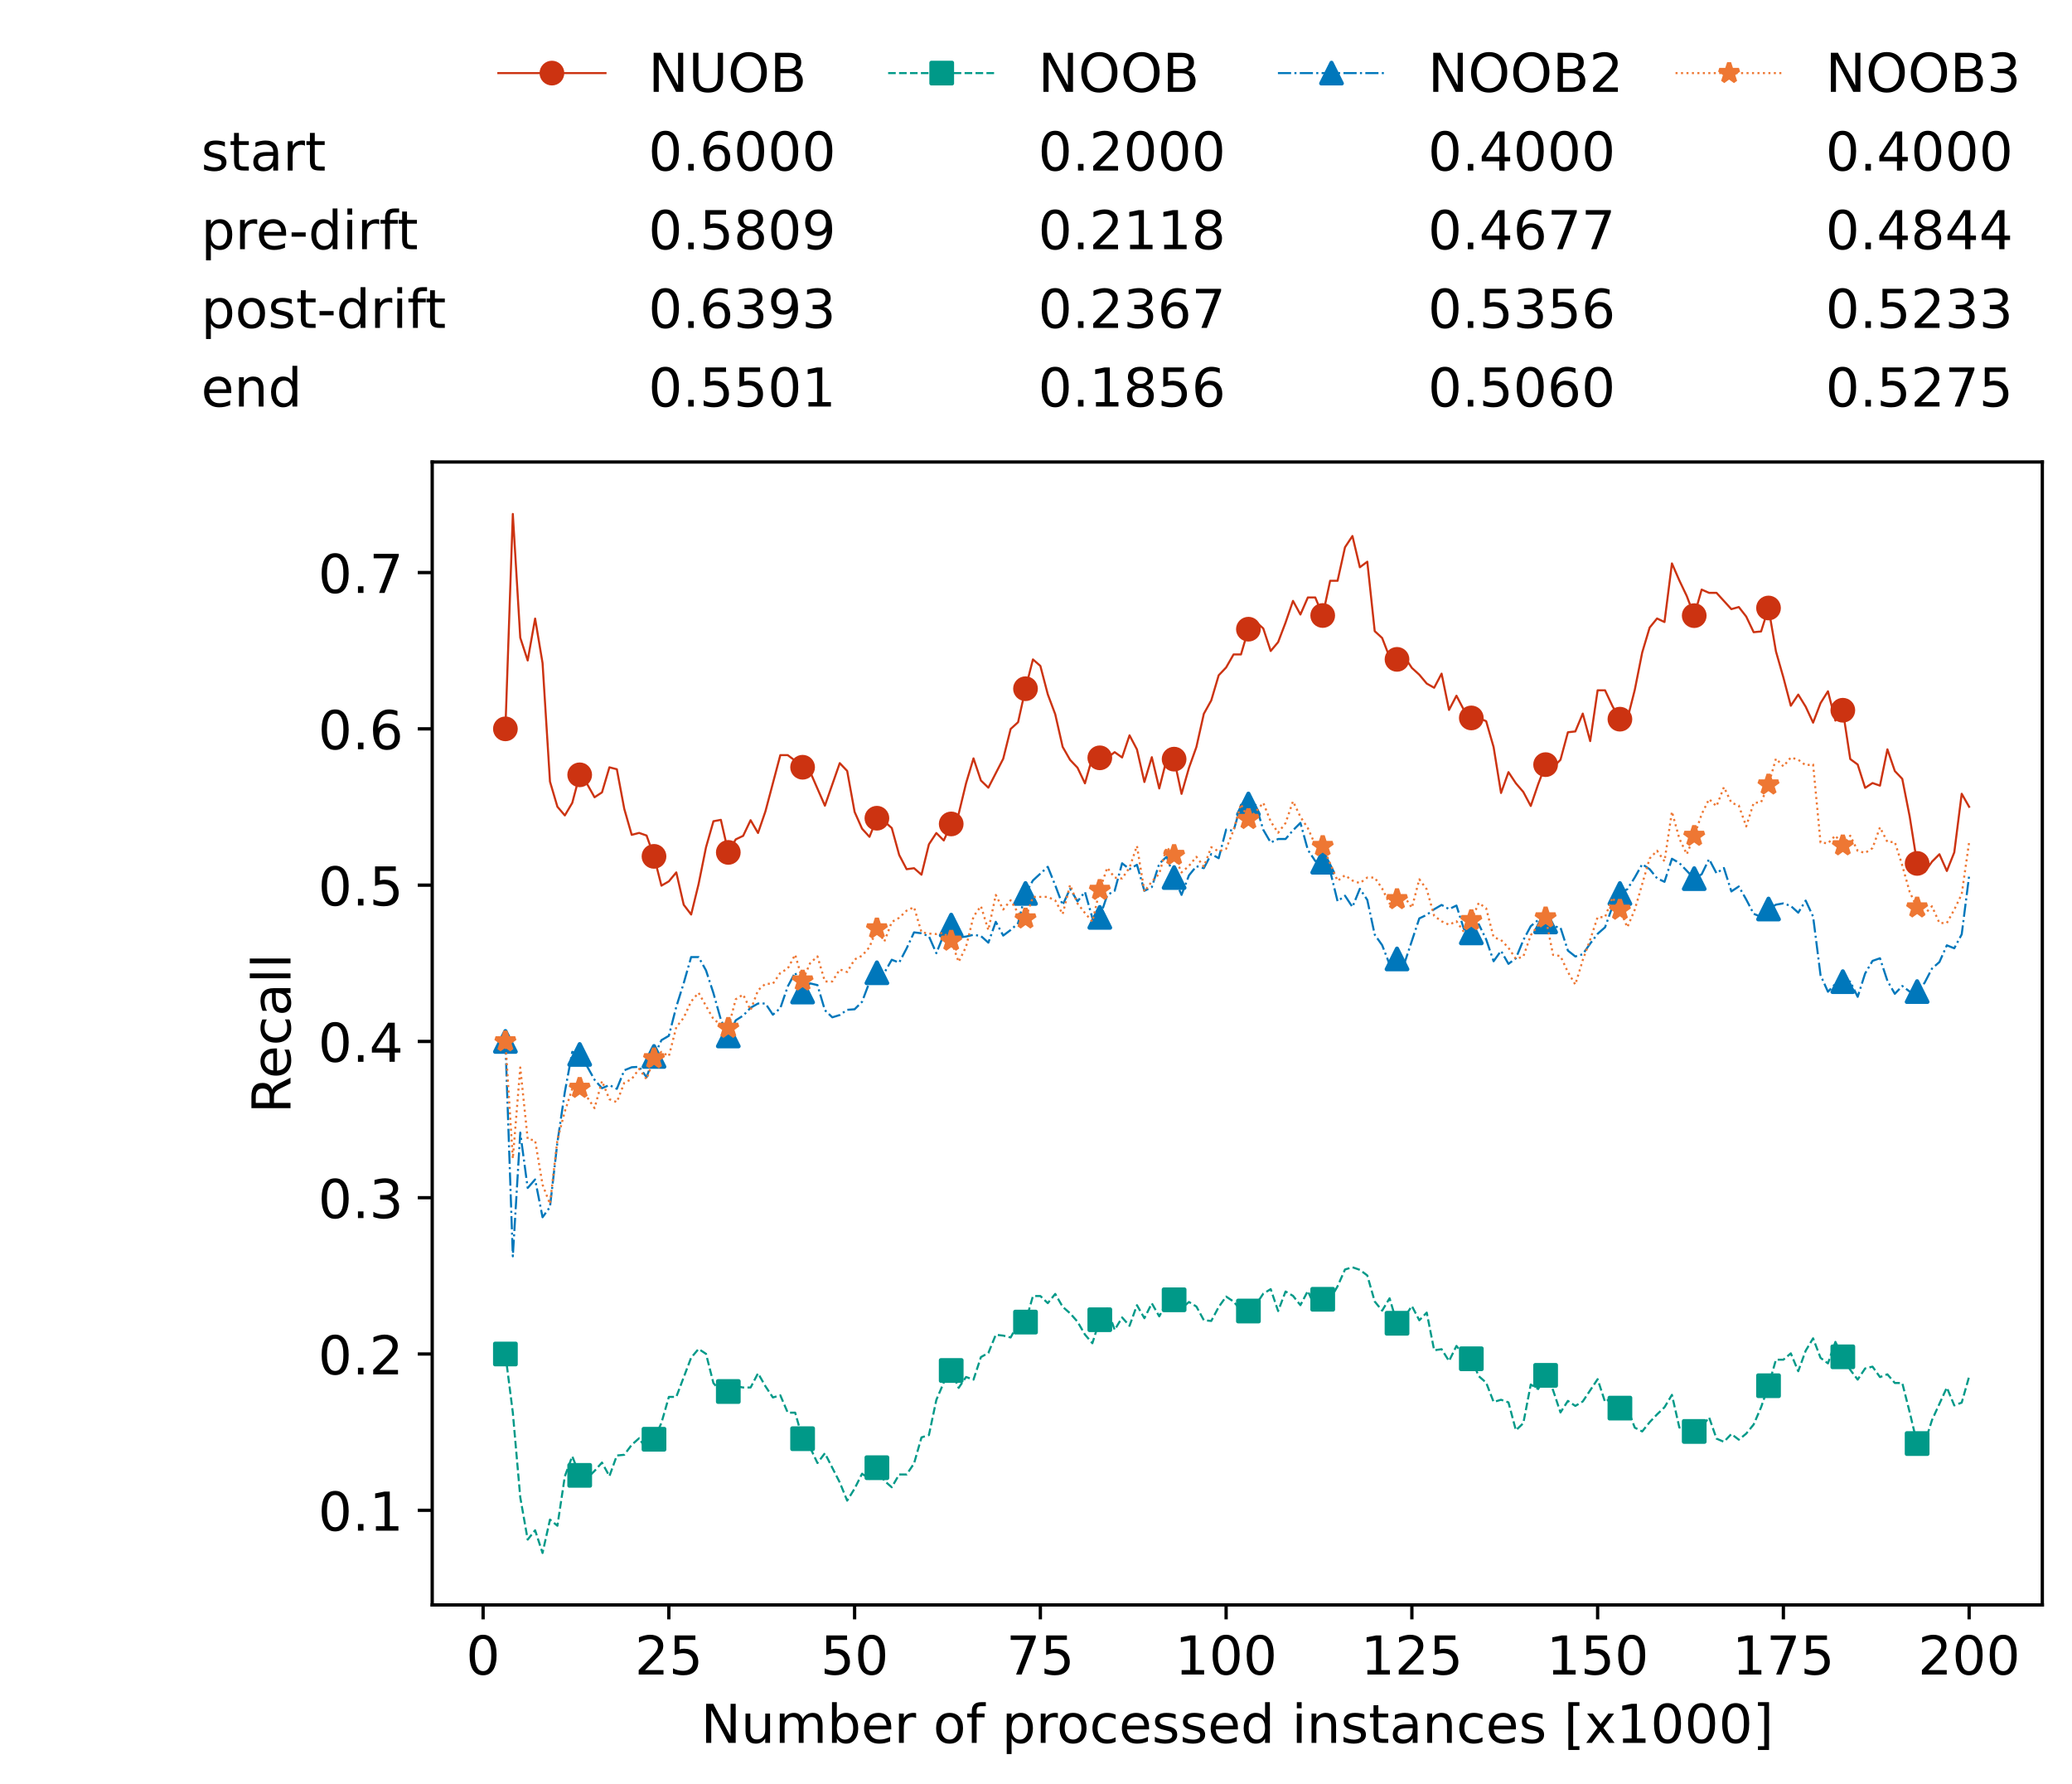 <?xml version="1.0" encoding="utf-8" standalone="no"?>
<!DOCTYPE svg PUBLIC "-//W3C//DTD SVG 1.1//EN"
  "http://www.w3.org/Graphics/SVG/1.1/DTD/svg11.dtd">
<!-- Created with matplotlib (https://matplotlib.org/) -->
<svg height="432.615pt" version="1.1" viewBox="0 0 502.65 432.615" width="502.65pt" xmlns="http://www.w3.org/2000/svg" xmlns:xlink="http://www.w3.org/1999/xlink">
 <defs>
  <style type="text/css">*{stroke-linecap:butt;stroke-linejoin:round;}</style>
 </defs>
 <g id="figure_1">
  <g id="patch_1">
   <path d="M 0 432.615 
L 502.65 432.615 
L 502.65 0 
L 0 0 
z
" style="fill:#ffffff;"/>
  </g>
  <g id="axes_1">
   <g id="patch_2">
    <path d="M 104.85 389.252 
L 495.45 389.252 
L 495.45 112.052 
L 104.85 112.052 
z
" style="fill:#ffffff;"/>
   </g>
   <g id="matplotlib.axis_1">
    <g id="xtick_1">
     <g id="line2d_1">
      <defs>
       <path d="M 0 0 
L 0 3.5 
" id="m40e74f254d" style="stroke:#000000;stroke-width:0.8;"/>
      </defs>
      <g>
       <use style="stroke:#000000;stroke-width:0.8;" x="117.197" xlink:href="#m40e74f254d" y="389.252"/>
      </g>
     </g>
     <g id="text_1">
      <!-- 0 -->
      <g transform="translate(113.061 406.13)scale(0.13 -0.13)">
       <defs>
        <path d="M 31.781 66.406 
Q 24.172 66.406 20.328 58.906 
Q 16.5 51.422 16.5 36.375 
Q 16.5 21.391 20.328 13.891 
Q 24.172 6.391 31.781 6.391 
Q 39.453 6.391 43.281 13.891 
Q 47.125 21.391 47.125 36.375 
Q 47.125 51.422 43.281 58.906 
Q 39.453 66.406 31.781 66.406 
z
M 31.781 74.219 
Q 44.047 74.219 50.516 64.516 
Q 56.984 54.828 56.984 36.375 
Q 56.984 17.969 50.516 8.266 
Q 44.047 -1.422 31.781 -1.422 
Q 19.531 -1.422 13.062 8.266 
Q 6.594 17.969 6.594 36.375 
Q 6.594 54.828 13.062 64.516 
Q 19.531 74.219 31.781 74.219 
z
" id="DejaVuSans-48"/>
       </defs>
       <use xlink:href="#DejaVuSans-48"/>
      </g>
     </g>
    </g>
    <g id="xtick_2">
     <g id="line2d_2">
      <g>
       <use style="stroke:#000000;stroke-width:0.8;" x="162.259" xlink:href="#m40e74f254d" y="389.252"/>
      </g>
     </g>
     <g id="text_2">
      <!-- 25 -->
      <g transform="translate(153.988 406.13)scale(0.13 -0.13)">
       <defs>
        <path d="M 19.188 8.297 
L 53.609 8.297 
L 53.609 0 
L 7.328 0 
L 7.328 8.297 
Q 12.938 14.109 22.625 23.891 
Q 32.328 33.688 34.812 36.531 
Q 39.547 41.844 41.422 45.531 
Q 43.312 49.219 43.312 52.781 
Q 43.312 58.594 39.234 62.25 
Q 35.156 65.922 28.609 65.922 
Q 23.969 65.922 18.812 64.312 
Q 13.672 62.703 7.812 59.422 
L 7.812 69.391 
Q 13.766 71.781 18.938 73 
Q 24.125 74.219 28.422 74.219 
Q 39.75 74.219 46.484 68.547 
Q 53.219 62.891 53.219 53.422 
Q 53.219 48.922 51.531 44.891 
Q 49.859 40.875 45.406 35.406 
Q 44.188 33.984 37.641 27.219 
Q 31.109 20.453 19.188 8.297 
z
" id="DejaVuSans-50"/>
        <path d="M 10.797 72.906 
L 49.516 72.906 
L 49.516 64.594 
L 19.828 64.594 
L 19.828 46.734 
Q 21.969 47.469 24.109 47.828 
Q 26.266 48.188 28.422 48.188 
Q 40.625 48.188 47.75 41.5 
Q 54.891 34.812 54.891 23.391 
Q 54.891 11.625 47.562 5.094 
Q 40.234 -1.422 26.906 -1.422 
Q 22.312 -1.422 17.547 -0.641 
Q 12.797 0.141 7.719 1.703 
L 7.719 11.625 
Q 12.109 9.234 16.797 8.062 
Q 21.484 6.891 26.703 6.891 
Q 35.156 6.891 40.078 11.328 
Q 45.016 15.766 45.016 23.391 
Q 45.016 31 40.078 35.438 
Q 35.156 39.891 26.703 39.891 
Q 22.75 39.891 18.812 39.016 
Q 14.891 38.141 10.797 36.281 
z
" id="DejaVuSans-53"/>
       </defs>
       <use xlink:href="#DejaVuSans-50"/>
       <use x="63.623" xlink:href="#DejaVuSans-53"/>
      </g>
     </g>
    </g>
    <g id="xtick_3">
     <g id="line2d_3">
      <g>
       <use style="stroke:#000000;stroke-width:0.8;" x="207.322" xlink:href="#m40e74f254d" y="389.252"/>
      </g>
     </g>
     <g id="text_3">
      <!-- 50 -->
      <g transform="translate(199.05 406.13)scale(0.13 -0.13)">
       <use xlink:href="#DejaVuSans-53"/>
       <use x="63.623" xlink:href="#DejaVuSans-48"/>
      </g>
     </g>
    </g>
    <g id="xtick_4">
     <g id="line2d_4">
      <g>
       <use style="stroke:#000000;stroke-width:0.8;" x="252.384" xlink:href="#m40e74f254d" y="389.252"/>
      </g>
     </g>
     <g id="text_4">
      <!-- 75 -->
      <g transform="translate(244.113 406.13)scale(0.13 -0.13)">
       <defs>
        <path d="M 8.203 72.906 
L 55.078 72.906 
L 55.078 68.703 
L 28.609 0 
L 18.312 0 
L 43.219 64.594 
L 8.203 64.594 
z
" id="DejaVuSans-55"/>
       </defs>
       <use xlink:href="#DejaVuSans-55"/>
       <use x="63.623" xlink:href="#DejaVuSans-53"/>
      </g>
     </g>
    </g>
    <g id="xtick_5">
     <g id="line2d_5">
      <g>
       <use style="stroke:#000000;stroke-width:0.8;" x="297.446" xlink:href="#m40e74f254d" y="389.252"/>
      </g>
     </g>
     <g id="text_5">
      <!-- 100 -->
      <g transform="translate(285.039 406.13)scale(0.13 -0.13)">
       <defs>
        <path d="M 12.406 8.297 
L 28.516 8.297 
L 28.516 63.922 
L 10.984 60.406 
L 10.984 69.391 
L 28.422 72.906 
L 38.281 72.906 
L 38.281 8.297 
L 54.391 8.297 
L 54.391 0 
L 12.406 0 
z
" id="DejaVuSans-49"/>
       </defs>
       <use xlink:href="#DejaVuSans-49"/>
       <use x="63.623" xlink:href="#DejaVuSans-48"/>
       <use x="127.246" xlink:href="#DejaVuSans-48"/>
      </g>
     </g>
    </g>
    <g id="xtick_6">
     <g id="line2d_6">
      <g>
       <use style="stroke:#000000;stroke-width:0.8;" x="342.509" xlink:href="#m40e74f254d" y="389.252"/>
      </g>
     </g>
     <g id="text_6">
      <!-- 125 -->
      <g transform="translate(330.102 406.13)scale(0.13 -0.13)">
       <use xlink:href="#DejaVuSans-49"/>
       <use x="63.623" xlink:href="#DejaVuSans-50"/>
       <use x="127.246" xlink:href="#DejaVuSans-53"/>
      </g>
     </g>
    </g>
    <g id="xtick_7">
     <g id="line2d_7">
      <g>
       <use style="stroke:#000000;stroke-width:0.8;" x="387.571" xlink:href="#m40e74f254d" y="389.252"/>
      </g>
     </g>
     <g id="text_7">
      <!-- 150 -->
      <g transform="translate(375.164 406.13)scale(0.13 -0.13)">
       <use xlink:href="#DejaVuSans-49"/>
       <use x="63.623" xlink:href="#DejaVuSans-53"/>
       <use x="127.246" xlink:href="#DejaVuSans-48"/>
      </g>
     </g>
    </g>
    <g id="xtick_8">
     <g id="line2d_8">
      <g>
       <use style="stroke:#000000;stroke-width:0.8;" x="432.633" xlink:href="#m40e74f254d" y="389.252"/>
      </g>
     </g>
     <g id="text_8">
      <!-- 175 -->
      <g transform="translate(420.226 406.13)scale(0.13 -0.13)">
       <use xlink:href="#DejaVuSans-49"/>
       <use x="63.623" xlink:href="#DejaVuSans-55"/>
       <use x="127.246" xlink:href="#DejaVuSans-53"/>
      </g>
     </g>
    </g>
    <g id="xtick_9">
     <g id="line2d_9">
      <g>
       <use style="stroke:#000000;stroke-width:0.8;" x="477.695" xlink:href="#m40e74f254d" y="389.252"/>
      </g>
     </g>
     <g id="text_9">
      <!-- 200 -->
      <g transform="translate(465.289 406.13)scale(0.13 -0.13)">
       <use xlink:href="#DejaVuSans-50"/>
       <use x="63.623" xlink:href="#DejaVuSans-48"/>
       <use x="127.246" xlink:href="#DejaVuSans-48"/>
      </g>
     </g>
    </g>
    <g id="text_10">
     <!-- Number of processed instances [x1000] -->
     <g transform="translate(170.025 422.711)scale(0.13 -0.13)">
      <defs>
       <path d="M 9.812 72.906 
L 23.094 72.906 
L 55.422 11.922 
L 55.422 72.906 
L 64.984 72.906 
L 64.984 0 
L 51.703 0 
L 19.391 60.984 
L 19.391 0 
L 9.812 0 
z
" id="DejaVuSans-78"/>
       <path d="M 8.5 21.578 
L 8.5 54.688 
L 17.484 54.688 
L 17.484 21.922 
Q 17.484 14.156 20.5 10.266 
Q 23.531 6.391 29.594 6.391 
Q 36.859 6.391 41.078 11.031 
Q 45.312 15.672 45.312 23.688 
L 45.312 54.688 
L 54.297 54.688 
L 54.297 0 
L 45.312 0 
L 45.312 8.406 
Q 42.047 3.422 37.719 1 
Q 33.406 -1.422 27.688 -1.422 
Q 18.266 -1.422 13.375 4.438 
Q 8.5 10.297 8.5 21.578 
z
M 31.109 56 
z
" id="DejaVuSans-117"/>
       <path d="M 52 44.188 
Q 55.375 50.25 60.062 53.125 
Q 64.75 56 71.094 56 
Q 79.641 56 84.281 50.016 
Q 88.922 44.047 88.922 33.016 
L 88.922 0 
L 79.891 0 
L 79.891 32.719 
Q 79.891 40.578 77.094 44.375 
Q 74.312 48.188 68.609 48.188 
Q 61.625 48.188 57.562 43.547 
Q 53.516 38.922 53.516 30.906 
L 53.516 0 
L 44.484 0 
L 44.484 32.719 
Q 44.484 40.625 41.703 44.406 
Q 38.922 48.188 33.109 48.188 
Q 26.219 48.188 22.156 43.531 
Q 18.109 38.875 18.109 30.906 
L 18.109 0 
L 9.078 0 
L 9.078 54.688 
L 18.109 54.688 
L 18.109 46.188 
Q 21.188 51.219 25.484 53.609 
Q 29.781 56 35.688 56 
Q 41.656 56 45.828 52.969 
Q 50 49.953 52 44.188 
z
" id="DejaVuSans-109"/>
       <path d="M 48.688 27.297 
Q 48.688 37.203 44.609 42.844 
Q 40.531 48.484 33.406 48.484 
Q 26.266 48.484 22.188 42.844 
Q 18.109 37.203 18.109 27.297 
Q 18.109 17.391 22.188 11.75 
Q 26.266 6.109 33.406 6.109 
Q 40.531 6.109 44.609 11.75 
Q 48.688 17.391 48.688 27.297 
z
M 18.109 46.391 
Q 20.953 51.266 25.266 53.625 
Q 29.594 56 35.594 56 
Q 45.562 56 51.781 48.094 
Q 58.016 40.188 58.016 27.297 
Q 58.016 14.406 51.781 6.484 
Q 45.562 -1.422 35.594 -1.422 
Q 29.594 -1.422 25.266 0.953 
Q 20.953 3.328 18.109 8.203 
L 18.109 0 
L 9.078 0 
L 9.078 75.984 
L 18.109 75.984 
z
" id="DejaVuSans-98"/>
       <path d="M 56.203 29.594 
L 56.203 25.203 
L 14.891 25.203 
Q 15.484 15.922 20.484 11.062 
Q 25.484 6.203 34.422 6.203 
Q 39.594 6.203 44.453 7.469 
Q 49.312 8.734 54.109 11.281 
L 54.109 2.781 
Q 49.266 0.734 44.188 -0.344 
Q 39.109 -1.422 33.891 -1.422 
Q 20.797 -1.422 13.156 6.188 
Q 5.516 13.812 5.516 26.812 
Q 5.516 40.234 12.766 48.109 
Q 20.016 56 32.328 56 
Q 43.359 56 49.781 48.891 
Q 56.203 41.797 56.203 29.594 
z
M 47.219 32.234 
Q 47.125 39.594 43.094 43.984 
Q 39.062 48.391 32.422 48.391 
Q 24.906 48.391 20.391 44.141 
Q 15.875 39.891 15.188 32.172 
z
" id="DejaVuSans-101"/>
       <path d="M 41.109 46.297 
Q 39.594 47.172 37.812 47.578 
Q 36.031 48 33.891 48 
Q 26.266 48 22.188 43.047 
Q 18.109 38.094 18.109 28.812 
L 18.109 0 
L 9.078 0 
L 9.078 54.688 
L 18.109 54.688 
L 18.109 46.188 
Q 20.953 51.172 25.484 53.578 
Q 30.031 56 36.531 56 
Q 37.453 56 38.578 55.875 
Q 39.703 55.766 41.062 55.516 
z
" id="DejaVuSans-114"/>
       <path id="DejaVuSans-32"/>
       <path d="M 30.609 48.391 
Q 23.391 48.391 19.188 42.75 
Q 14.984 37.109 14.984 27.297 
Q 14.984 17.484 19.156 11.844 
Q 23.344 6.203 30.609 6.203 
Q 37.797 6.203 41.984 11.859 
Q 46.188 17.531 46.188 27.297 
Q 46.188 37.016 41.984 42.703 
Q 37.797 48.391 30.609 48.391 
z
M 30.609 56 
Q 42.328 56 49.016 48.375 
Q 55.719 40.766 55.719 27.297 
Q 55.719 13.875 49.016 6.219 
Q 42.328 -1.422 30.609 -1.422 
Q 18.844 -1.422 12.172 6.219 
Q 5.516 13.875 5.516 27.297 
Q 5.516 40.766 12.172 48.375 
Q 18.844 56 30.609 56 
z
" id="DejaVuSans-111"/>
       <path d="M 37.109 75.984 
L 37.109 68.5 
L 28.516 68.5 
Q 23.688 68.5 21.797 66.547 
Q 19.922 64.594 19.922 59.516 
L 19.922 54.688 
L 34.719 54.688 
L 34.719 47.703 
L 19.922 47.703 
L 19.922 0 
L 10.891 0 
L 10.891 47.703 
L 2.297 47.703 
L 2.297 54.688 
L 10.891 54.688 
L 10.891 58.5 
Q 10.891 67.625 15.141 71.797 
Q 19.391 75.984 28.609 75.984 
z
" id="DejaVuSans-102"/>
       <path d="M 18.109 8.203 
L 18.109 -20.797 
L 9.078 -20.797 
L 9.078 54.688 
L 18.109 54.688 
L 18.109 46.391 
Q 20.953 51.266 25.266 53.625 
Q 29.594 56 35.594 56 
Q 45.562 56 51.781 48.094 
Q 58.016 40.188 58.016 27.297 
Q 58.016 14.406 51.781 6.484 
Q 45.562 -1.422 35.594 -1.422 
Q 29.594 -1.422 25.266 0.953 
Q 20.953 3.328 18.109 8.203 
z
M 48.688 27.297 
Q 48.688 37.203 44.609 42.844 
Q 40.531 48.484 33.406 48.484 
Q 26.266 48.484 22.188 42.844 
Q 18.109 37.203 18.109 27.297 
Q 18.109 17.391 22.188 11.75 
Q 26.266 6.109 33.406 6.109 
Q 40.531 6.109 44.609 11.75 
Q 48.688 17.391 48.688 27.297 
z
" id="DejaVuSans-112"/>
       <path d="M 48.781 52.594 
L 48.781 44.188 
Q 44.969 46.297 41.141 47.344 
Q 37.312 48.391 33.406 48.391 
Q 24.656 48.391 19.812 42.844 
Q 14.984 37.312 14.984 27.297 
Q 14.984 17.281 19.812 11.734 
Q 24.656 6.203 33.406 6.203 
Q 37.312 6.203 41.141 7.25 
Q 44.969 8.297 48.781 10.406 
L 48.781 2.094 
Q 45.016 0.344 40.984 -0.531 
Q 36.969 -1.422 32.422 -1.422 
Q 20.062 -1.422 12.781 6.344 
Q 5.516 14.109 5.516 27.297 
Q 5.516 40.672 12.859 48.328 
Q 20.219 56 33.016 56 
Q 37.156 56 41.109 55.141 
Q 45.062 54.297 48.781 52.594 
z
" id="DejaVuSans-99"/>
       <path d="M 44.281 53.078 
L 44.281 44.578 
Q 40.484 46.531 36.375 47.5 
Q 32.281 48.484 27.875 48.484 
Q 21.188 48.484 17.844 46.438 
Q 14.5 44.391 14.5 40.281 
Q 14.5 37.156 16.891 35.375 
Q 19.281 33.594 26.516 31.984 
L 29.594 31.297 
Q 39.156 29.25 43.188 25.516 
Q 47.219 21.781 47.219 15.094 
Q 47.219 7.469 41.188 3.016 
Q 35.156 -1.422 24.609 -1.422 
Q 20.219 -1.422 15.453 -0.562 
Q 10.688 0.297 5.422 2 
L 5.422 11.281 
Q 10.406 8.688 15.234 7.391 
Q 20.062 6.109 24.812 6.109 
Q 31.156 6.109 34.562 8.281 
Q 37.984 10.453 37.984 14.406 
Q 37.984 18.062 35.516 20.016 
Q 33.062 21.969 24.703 23.781 
L 21.578 24.516 
Q 13.234 26.266 9.516 29.906 
Q 5.812 33.547 5.812 39.891 
Q 5.812 47.609 11.281 51.797 
Q 16.75 56 26.812 56 
Q 31.781 56 36.172 55.266 
Q 40.578 54.547 44.281 53.078 
z
" id="DejaVuSans-115"/>
       <path d="M 45.406 46.391 
L 45.406 75.984 
L 54.391 75.984 
L 54.391 0 
L 45.406 0 
L 45.406 8.203 
Q 42.578 3.328 38.25 0.953 
Q 33.938 -1.422 27.875 -1.422 
Q 17.969 -1.422 11.734 6.484 
Q 5.516 14.406 5.516 27.297 
Q 5.516 40.188 11.734 48.094 
Q 17.969 56 27.875 56 
Q 33.938 56 38.25 53.625 
Q 42.578 51.266 45.406 46.391 
z
M 14.797 27.297 
Q 14.797 17.391 18.875 11.75 
Q 22.953 6.109 30.078 6.109 
Q 37.203 6.109 41.297 11.75 
Q 45.406 17.391 45.406 27.297 
Q 45.406 37.203 41.297 42.844 
Q 37.203 48.484 30.078 48.484 
Q 22.953 48.484 18.875 42.844 
Q 14.797 37.203 14.797 27.297 
z
" id="DejaVuSans-100"/>
       <path d="M 9.422 54.688 
L 18.406 54.688 
L 18.406 0 
L 9.422 0 
z
M 9.422 75.984 
L 18.406 75.984 
L 18.406 64.594 
L 9.422 64.594 
z
" id="DejaVuSans-105"/>
       <path d="M 54.891 33.016 
L 54.891 0 
L 45.906 0 
L 45.906 32.719 
Q 45.906 40.484 42.875 44.328 
Q 39.844 48.188 33.797 48.188 
Q 26.516 48.188 22.312 43.547 
Q 18.109 38.922 18.109 30.906 
L 18.109 0 
L 9.078 0 
L 9.078 54.688 
L 18.109 54.688 
L 18.109 46.188 
Q 21.344 51.125 25.703 53.562 
Q 30.078 56 35.797 56 
Q 45.219 56 50.047 50.172 
Q 54.891 44.344 54.891 33.016 
z
" id="DejaVuSans-110"/>
       <path d="M 18.312 70.219 
L 18.312 54.688 
L 36.812 54.688 
L 36.812 47.703 
L 18.312 47.703 
L 18.312 18.016 
Q 18.312 11.328 20.141 9.422 
Q 21.969 7.516 27.594 7.516 
L 36.812 7.516 
L 36.812 0 
L 27.594 0 
Q 17.188 0 13.234 3.875 
Q 9.281 7.766 9.281 18.016 
L 9.281 47.703 
L 2.688 47.703 
L 2.688 54.688 
L 9.281 54.688 
L 9.281 70.219 
z
" id="DejaVuSans-116"/>
       <path d="M 34.281 27.484 
Q 23.391 27.484 19.188 25 
Q 14.984 22.516 14.984 16.5 
Q 14.984 11.719 18.141 8.906 
Q 21.297 6.109 26.703 6.109 
Q 34.188 6.109 38.703 11.406 
Q 43.219 16.703 43.219 25.484 
L 43.219 27.484 
z
M 52.203 31.203 
L 52.203 0 
L 43.219 0 
L 43.219 8.297 
Q 40.141 3.328 35.547 0.953 
Q 30.953 -1.422 24.312 -1.422 
Q 15.922 -1.422 10.953 3.297 
Q 6 8.016 6 15.922 
Q 6 25.141 12.172 29.828 
Q 18.359 34.516 30.609 34.516 
L 43.219 34.516 
L 43.219 35.406 
Q 43.219 41.609 39.141 45 
Q 35.062 48.391 27.688 48.391 
Q 23 48.391 18.547 47.266 
Q 14.109 46.141 10.016 43.891 
L 10.016 52.203 
Q 14.938 54.109 19.578 55.047 
Q 24.219 56 28.609 56 
Q 40.484 56 46.344 49.844 
Q 52.203 43.703 52.203 31.203 
z
" id="DejaVuSans-97"/>
       <path d="M 8.594 75.984 
L 29.297 75.984 
L 29.297 69 
L 17.578 69 
L 17.578 -6.203 
L 29.297 -6.203 
L 29.297 -13.188 
L 8.594 -13.188 
z
" id="DejaVuSans-91"/>
       <path d="M 54.891 54.688 
L 35.109 28.078 
L 55.906 0 
L 45.312 0 
L 29.391 21.484 
L 13.484 0 
L 2.875 0 
L 24.125 28.609 
L 4.688 54.688 
L 15.281 54.688 
L 29.781 35.203 
L 44.281 54.688 
z
" id="DejaVuSans-120"/>
       <path d="M 30.422 75.984 
L 30.422 -13.188 
L 9.719 -13.188 
L 9.719 -6.203 
L 21.391 -6.203 
L 21.391 69 
L 9.719 69 
L 9.719 75.984 
z
" id="DejaVuSans-93"/>
      </defs>
      <use xlink:href="#DejaVuSans-78"/>
      <use x="74.805" xlink:href="#DejaVuSans-117"/>
      <use x="138.184" xlink:href="#DejaVuSans-109"/>
      <use x="235.596" xlink:href="#DejaVuSans-98"/>
      <use x="299.072" xlink:href="#DejaVuSans-101"/>
      <use x="360.596" xlink:href="#DejaVuSans-114"/>
      <use x="401.709" xlink:href="#DejaVuSans-32"/>
      <use x="433.496" xlink:href="#DejaVuSans-111"/>
      <use x="494.678" xlink:href="#DejaVuSans-102"/>
      <use x="529.883" xlink:href="#DejaVuSans-32"/>
      <use x="561.67" xlink:href="#DejaVuSans-112"/>
      <use x="625.146" xlink:href="#DejaVuSans-114"/>
      <use x="664.01" xlink:href="#DejaVuSans-111"/>
      <use x="725.191" xlink:href="#DejaVuSans-99"/>
      <use x="780.172" xlink:href="#DejaVuSans-101"/>
      <use x="841.695" xlink:href="#DejaVuSans-115"/>
      <use x="893.795" xlink:href="#DejaVuSans-115"/>
      <use x="945.895" xlink:href="#DejaVuSans-101"/>
      <use x="1007.418" xlink:href="#DejaVuSans-100"/>
      <use x="1070.895" xlink:href="#DejaVuSans-32"/>
      <use x="1102.682" xlink:href="#DejaVuSans-105"/>
      <use x="1130.465" xlink:href="#DejaVuSans-110"/>
      <use x="1193.844" xlink:href="#DejaVuSans-115"/>
      <use x="1245.943" xlink:href="#DejaVuSans-116"/>
      <use x="1285.152" xlink:href="#DejaVuSans-97"/>
      <use x="1346.432" xlink:href="#DejaVuSans-110"/>
      <use x="1409.811" xlink:href="#DejaVuSans-99"/>
      <use x="1464.791" xlink:href="#DejaVuSans-101"/>
      <use x="1526.314" xlink:href="#DejaVuSans-115"/>
      <use x="1578.414" xlink:href="#DejaVuSans-32"/>
      <use x="1610.201" xlink:href="#DejaVuSans-91"/>
      <use x="1649.215" xlink:href="#DejaVuSans-120"/>
      <use x="1708.395" xlink:href="#DejaVuSans-49"/>
      <use x="1772.018" xlink:href="#DejaVuSans-48"/>
      <use x="1835.641" xlink:href="#DejaVuSans-48"/>
      <use x="1899.264" xlink:href="#DejaVuSans-48"/>
      <use x="1962.887" xlink:href="#DejaVuSans-93"/>
     </g>
    </g>
   </g>
   <g id="matplotlib.axis_2">
    <g id="ytick_1">
     <g id="line2d_10">
      <defs>
       <path d="M 0 0 
L -3.5 0 
" id="m0fef3b01f1" style="stroke:#000000;stroke-width:0.8;"/>
      </defs>
      <g>
       <use style="stroke:#000000;stroke-width:0.8;" x="104.85" xlink:href="#m0fef3b01f1" y="366.298"/>
      </g>
     </g>
     <g id="text_11">
      <!-- 0.1 -->
      <g transform="translate(77.176 371.237)scale(0.13 -0.13)">
       <defs>
        <path d="M 10.688 12.406 
L 21 12.406 
L 21 0 
L 10.688 0 
z
" id="DejaVuSans-46"/>
       </defs>
       <use xlink:href="#DejaVuSans-48"/>
       <use x="63.623" xlink:href="#DejaVuSans-46"/>
       <use x="95.41" xlink:href="#DejaVuSans-49"/>
      </g>
     </g>
    </g>
    <g id="ytick_2">
     <g id="line2d_11">
      <g>
       <use style="stroke:#000000;stroke-width:0.8;" x="104.85" xlink:href="#m0fef3b01f1" y="328.393"/>
      </g>
     </g>
     <g id="text_12">
      <!-- 0.2 -->
      <g transform="translate(77.176 333.332)scale(0.13 -0.13)">
       <use xlink:href="#DejaVuSans-48"/>
       <use x="63.623" xlink:href="#DejaVuSans-46"/>
       <use x="95.41" xlink:href="#DejaVuSans-50"/>
      </g>
     </g>
    </g>
    <g id="ytick_3">
     <g id="line2d_12">
      <g>
       <use style="stroke:#000000;stroke-width:0.8;" x="104.85" xlink:href="#m0fef3b01f1" y="290.487"/>
      </g>
     </g>
     <g id="text_13">
      <!-- 0.3 -->
      <g transform="translate(77.176 295.426)scale(0.13 -0.13)">
       <defs>
        <path d="M 40.578 39.312 
Q 47.656 37.797 51.625 33 
Q 55.609 28.219 55.609 21.188 
Q 55.609 10.406 48.188 4.484 
Q 40.766 -1.422 27.094 -1.422 
Q 22.516 -1.422 17.656 -0.516 
Q 12.797 0.391 7.625 2.203 
L 7.625 11.719 
Q 11.719 9.328 16.594 8.109 
Q 21.484 6.891 26.812 6.891 
Q 36.078 6.891 40.938 10.547 
Q 45.797 14.203 45.797 21.188 
Q 45.797 27.641 41.281 31.266 
Q 36.766 34.906 28.719 34.906 
L 20.219 34.906 
L 20.219 43.016 
L 29.109 43.016 
Q 36.375 43.016 40.234 45.922 
Q 44.094 48.828 44.094 54.297 
Q 44.094 59.906 40.109 62.906 
Q 36.141 65.922 28.719 65.922 
Q 24.656 65.922 20.016 65.031 
Q 15.375 64.156 9.812 62.312 
L 9.812 71.094 
Q 15.438 72.656 20.344 73.438 
Q 25.25 74.219 29.594 74.219 
Q 40.828 74.219 47.359 69.109 
Q 53.906 64.016 53.906 55.328 
Q 53.906 49.266 50.438 45.094 
Q 46.969 40.922 40.578 39.312 
z
" id="DejaVuSans-51"/>
       </defs>
       <use xlink:href="#DejaVuSans-48"/>
       <use x="63.623" xlink:href="#DejaVuSans-46"/>
       <use x="95.41" xlink:href="#DejaVuSans-51"/>
      </g>
     </g>
    </g>
    <g id="ytick_4">
     <g id="line2d_13">
      <g>
       <use style="stroke:#000000;stroke-width:0.8;" x="104.85" xlink:href="#m0fef3b01f1" y="252.582"/>
      </g>
     </g>
     <g id="text_14">
      <!-- 0.4 -->
      <g transform="translate(77.176 257.521)scale(0.13 -0.13)">
       <defs>
        <path d="M 37.797 64.312 
L 12.891 25.391 
L 37.797 25.391 
z
M 35.203 72.906 
L 47.609 72.906 
L 47.609 25.391 
L 58.016 25.391 
L 58.016 17.188 
L 47.609 17.188 
L 47.609 0 
L 37.797 0 
L 37.797 17.188 
L 4.891 17.188 
L 4.891 26.703 
z
" id="DejaVuSans-52"/>
       </defs>
       <use xlink:href="#DejaVuSans-48"/>
       <use x="63.623" xlink:href="#DejaVuSans-46"/>
       <use x="95.41" xlink:href="#DejaVuSans-52"/>
      </g>
     </g>
    </g>
    <g id="ytick_5">
     <g id="line2d_14">
      <g>
       <use style="stroke:#000000;stroke-width:0.8;" x="104.85" xlink:href="#m0fef3b01f1" y="214.677"/>
      </g>
     </g>
     <g id="text_15">
      <!-- 0.5 -->
      <g transform="translate(77.176 219.616)scale(0.13 -0.13)">
       <use xlink:href="#DejaVuSans-48"/>
       <use x="63.623" xlink:href="#DejaVuSans-46"/>
       <use x="95.41" xlink:href="#DejaVuSans-53"/>
      </g>
     </g>
    </g>
    <g id="ytick_6">
     <g id="line2d_15">
      <g>
       <use style="stroke:#000000;stroke-width:0.8;" x="104.85" xlink:href="#m0fef3b01f1" y="176.772"/>
      </g>
     </g>
     <g id="text_16">
      <!-- 0.6 -->
      <g transform="translate(77.176 181.711)scale(0.13 -0.13)">
       <defs>
        <path d="M 33.016 40.375 
Q 26.375 40.375 22.484 35.828 
Q 18.609 31.297 18.609 23.391 
Q 18.609 15.531 22.484 10.953 
Q 26.375 6.391 33.016 6.391 
Q 39.656 6.391 43.531 10.953 
Q 47.406 15.531 47.406 23.391 
Q 47.406 31.297 43.531 35.828 
Q 39.656 40.375 33.016 40.375 
z
M 52.594 71.297 
L 52.594 62.312 
Q 48.875 64.062 45.094 64.984 
Q 41.312 65.922 37.594 65.922 
Q 27.828 65.922 22.672 59.328 
Q 17.531 52.734 16.797 39.406 
Q 19.672 43.656 24.016 45.922 
Q 28.375 48.188 33.594 48.188 
Q 44.578 48.188 50.953 41.516 
Q 57.328 34.859 57.328 23.391 
Q 57.328 12.156 50.688 5.359 
Q 44.047 -1.422 33.016 -1.422 
Q 20.359 -1.422 13.672 8.266 
Q 6.984 17.969 6.984 36.375 
Q 6.984 53.656 15.188 63.938 
Q 23.391 74.219 37.203 74.219 
Q 40.922 74.219 44.703 73.484 
Q 48.484 72.75 52.594 71.297 
z
" id="DejaVuSans-54"/>
       </defs>
       <use xlink:href="#DejaVuSans-48"/>
       <use x="63.623" xlink:href="#DejaVuSans-46"/>
       <use x="95.41" xlink:href="#DejaVuSans-54"/>
      </g>
     </g>
    </g>
    <g id="ytick_7">
     <g id="line2d_16">
      <g>
       <use style="stroke:#000000;stroke-width:0.8;" x="104.85" xlink:href="#m0fef3b01f1" y="138.866"/>
      </g>
     </g>
     <g id="text_17">
      <!-- 0.7 -->
      <g transform="translate(77.176 143.805)scale(0.13 -0.13)">
       <use xlink:href="#DejaVuSans-48"/>
       <use x="63.623" xlink:href="#DejaVuSans-46"/>
       <use x="95.41" xlink:href="#DejaVuSans-55"/>
      </g>
     </g>
    </g>
    <g id="text_18">
     <!-- Recall -->
     <g transform="translate(70.472 270.044)rotate(-90)scale(0.13 -0.13)">
      <defs>
       <path d="M 44.391 34.188 
Q 47.562 33.109 50.562 29.594 
Q 53.562 26.078 56.594 19.922 
L 66.609 0 
L 56 0 
L 46.688 18.703 
Q 43.062 26.031 39.672 28.422 
Q 36.281 30.812 30.422 30.812 
L 19.672 30.812 
L 19.672 0 
L 9.812 0 
L 9.812 72.906 
L 32.078 72.906 
Q 44.578 72.906 50.734 67.672 
Q 56.891 62.453 56.891 51.906 
Q 56.891 45.016 53.688 40.469 
Q 50.484 35.938 44.391 34.188 
z
M 19.672 64.797 
L 19.672 38.922 
L 32.078 38.922 
Q 39.203 38.922 42.844 42.219 
Q 46.484 45.516 46.484 51.906 
Q 46.484 58.297 42.844 61.547 
Q 39.203 64.797 32.078 64.797 
z
" id="DejaVuSans-82"/>
       <path d="M 9.422 75.984 
L 18.406 75.984 
L 18.406 0 
L 9.422 0 
z
" id="DejaVuSans-108"/>
      </defs>
      <use xlink:href="#DejaVuSans-82"/>
      <use x="64.982" xlink:href="#DejaVuSans-101"/>
      <use x="126.506" xlink:href="#DejaVuSans-99"/>
      <use x="181.486" xlink:href="#DejaVuSans-97"/>
      <use x="242.766" xlink:href="#DejaVuSans-108"/>
      <use x="270.549" xlink:href="#DejaVuSans-108"/>
     </g>
    </g>
   </g>
   <g id="line2d_17"/>
   <g id="line2d_18"/>
   <g id="line2d_19"/>
   <g id="line2d_20"/>
   <g id="line2d_21"/>
   <g id="line2d_22">
    <path clip-path="url(#p0d7635cc6a)" d="M 122.605 176.772 
L 124.407 124.652 
L 126.21 154.66 
L 128.012 160.188 
L 129.815 150.027 
L 131.617 160.802 
L 133.419 189.557 
L 135.222 195.658 
L 137.024 197.772 
L 138.827 194.724 
L 140.629 187.923 
L 142.432 190.153 
L 144.234 193.364 
L 146.037 192.179 
L 147.839 186.098 
L 149.642 186.568 
L 151.444 196.185 
L 153.247 202.477 
L 155.049 202.01 
L 156.852 202.644 
L 158.654 207.698 
L 160.457 214.805 
L 162.259 213.752 
L 164.062 211.586 
L 165.864 219.435 
L 167.667 221.804 
L 169.469 214.434 
L 171.272 205.496 
L 173.074 199.178 
L 174.877 198.84 
L 176.679 206.737 
L 178.482 203.578 
L 180.284 202.717 
L 182.087 198.926 
L 183.889 202.027 
L 185.692 196.763 
L 189.297 183.15 
L 191.099 183.15 
L 192.902 184.504 
L 194.704 186.083 
L 196.507 187.136 
L 200.112 195.409 
L 203.717 185.084 
L 205.519 186.979 
L 207.322 196.919 
L 209.124 200.981 
L 210.927 202.959 
L 212.729 198.447 
L 214.532 199.236 
L 216.334 200.816 
L 218.137 207.363 
L 219.939 210.809 
L 221.742 210.566 
L 223.544 212.145 
L 225.347 204.775 
L 227.149 202.037 
L 228.952 203.842 
L 230.754 199.833 
L 232.557 197.426 
L 234.359 189.96 
L 236.162 183.93 
L 237.964 189.301 
L 239.767 191.036 
L 243.372 184.02 
L 245.174 176.8 
L 246.976 175.16 
L 248.779 167.038 
L 250.581 159.93 
L 252.384 161.51 
L 254.186 168.402 
L 255.989 173.226 
L 257.791 181.14 
L 259.594 184.299 
L 261.396 186.194 
L 263.199 189.985 
L 265.001 183.667 
L 266.804 183.8 
L 268.606 183.8 
L 270.409 182.421 
L 272.211 183.714 
L 274.014 178.342 
L 275.816 181.764 
L 277.619 189.661 
L 279.421 183.644 
L 281.224 191.225 
L 283.026 184.118 
L 284.829 184.118 
L 286.631 192.542 
L 288.434 186.224 
L 290.236 181.178 
L 292.039 173.123 
L 293.841 169.874 
L 295.644 163.782 
L 297.446 161.887 
L 299.249 158.728 
L 301.051 158.728 
L 302.854 152.602 
L 304.656 150.797 
L 306.459 152.422 
L 308.261 157.889 
L 310.064 155.735 
L 311.866 150.997 
L 313.669 145.732 
L 315.471 149.041 
L 317.274 144.906 
L 319.076 144.906 
L 320.879 149.28 
L 322.681 140.857 
L 324.484 140.857 
L 326.286 132.734 
L 328.089 130.001 
L 329.891 137.582 
L 331.694 136.228 
L 333.496 153.075 
L 335.299 154.737 
L 337.101 159.392 
L 338.904 159.919 
L 340.706 159.287 
L 342.509 161.994 
L 344.311 163.635 
L 346.114 165.788 
L 347.916 166.804 
L 349.719 163.382 
L 351.521 172.181 
L 353.324 168.735 
L 355.126 172.181 
L 356.928 174.125 
L 358.731 174.125 
L 360.533 174.915 
L 362.336 181.191 
L 364.138 192.324 
L 365.941 187.27 
L 367.743 189.978 
L 369.546 192.083 
L 371.348 195.475 
L 373.151 190.188 
L 374.953 185.45 
L 376.756 186.082 
L 378.558 184.277 
L 380.361 177.6 
L 382.163 177.398 
L 383.966 173.066 
L 385.768 179.742 
L 387.571 167.423 
L 389.373 167.423 
L 391.176 171.266 
L 392.978 174.425 
L 394.781 174.425 
L 396.583 167.318 
L 398.386 158.244 
L 400.188 152.213 
L 401.991 150.002 
L 403.793 150.864 
L 405.596 136.649 
L 407.398 140.784 
L 409.201 144.575 
L 411.003 149.313 
L 412.806 142.995 
L 414.608 143.785 
L 416.411 143.785 
L 420.016 147.738 
L 421.818 147.222 
L 423.621 149.538 
L 425.423 153.329 
L 427.226 153.146 
L 429.028 147.461 
L 430.831 157.99 
L 432.633 164.307 
L 434.436 171.166 
L 436.238 168.459 
L 438.041 171.392 
L 439.843 175.269 
L 441.646 170.531 
L 443.448 167.659 
L 445.251 174.766 
L 447.053 172.258 
L 448.856 184.103 
L 450.658 185.419 
L 452.461 191.08 
L 454.263 189.914 
L 456.066 190.546 
L 457.868 181.738 
L 459.671 187.003 
L 461.473 188.898 
L 463.276 198.036 
L 465.078 209.408 
L 466.881 211.514 
L 468.683 208.987 
L 470.485 207.182 
L 472.288 211.243 
L 474.09 206.73 
L 475.893 192.516 
L 477.695 195.675 
L 477.695 195.675 
" style="fill:none;stroke:#cc3311;stroke-linecap:square;stroke-width:0.5;"/>
    <defs>
     <path d="M 0 2.5 
C 0.663 2.5 1.299 2.237 1.768 1.768 
C 2.237 1.299 2.5 0.663 2.5 0 
C 2.5 -0.663 2.237 -1.299 1.768 -1.768 
C 1.299 -2.237 0.663 -2.5 0 -2.5 
C -0.663 -2.5 -1.299 -2.237 -1.768 -1.768 
C -2.237 -1.299 -2.5 -0.663 -2.5 0 
C -2.5 0.663 -2.237 1.299 -1.768 1.768 
C -1.299 2.237 -0.663 2.5 0 2.5 
z
" id="mf29733a884" style="stroke:#cc3311;"/>
    </defs>
    <g clip-path="url(#p0d7635cc6a)">
     <use style="fill:#cc3311;stroke:#cc3311;" x="122.605" xlink:href="#mf29733a884" y="176.772"/>
     <use style="fill:#cc3311;stroke:#cc3311;" x="140.629" xlink:href="#mf29733a884" y="187.923"/>
     <use style="fill:#cc3311;stroke:#cc3311;" x="158.654" xlink:href="#mf29733a884" y="207.698"/>
     <use style="fill:#cc3311;stroke:#cc3311;" x="176.679" xlink:href="#mf29733a884" y="206.737"/>
     <use style="fill:#cc3311;stroke:#cc3311;" x="194.704" xlink:href="#mf29733a884" y="186.083"/>
     <use style="fill:#cc3311;stroke:#cc3311;" x="212.729" xlink:href="#mf29733a884" y="198.447"/>
     <use style="fill:#cc3311;stroke:#cc3311;" x="230.754" xlink:href="#mf29733a884" y="199.833"/>
     <use style="fill:#cc3311;stroke:#cc3311;" x="248.779" xlink:href="#mf29733a884" y="167.038"/>
     <use style="fill:#cc3311;stroke:#cc3311;" x="266.804" xlink:href="#mf29733a884" y="183.8"/>
     <use style="fill:#cc3311;stroke:#cc3311;" x="284.829" xlink:href="#mf29733a884" y="184.118"/>
     <use style="fill:#cc3311;stroke:#cc3311;" x="302.854" xlink:href="#mf29733a884" y="152.602"/>
     <use style="fill:#cc3311;stroke:#cc3311;" x="320.879" xlink:href="#mf29733a884" y="149.28"/>
     <use style="fill:#cc3311;stroke:#cc3311;" x="338.904" xlink:href="#mf29733a884" y="159.919"/>
     <use style="fill:#cc3311;stroke:#cc3311;" x="356.928" xlink:href="#mf29733a884" y="174.125"/>
     <use style="fill:#cc3311;stroke:#cc3311;" x="374.953" xlink:href="#mf29733a884" y="185.45"/>
     <use style="fill:#cc3311;stroke:#cc3311;" x="392.978" xlink:href="#mf29733a884" y="174.425"/>
     <use style="fill:#cc3311;stroke:#cc3311;" x="411.003" xlink:href="#mf29733a884" y="149.313"/>
     <use style="fill:#cc3311;stroke:#cc3311;" x="429.028" xlink:href="#mf29733a884" y="147.461"/>
     <use style="fill:#cc3311;stroke:#cc3311;" x="447.053" xlink:href="#mf29733a884" y="172.258"/>
     <use style="fill:#cc3311;stroke:#cc3311;" x="465.078" xlink:href="#mf29733a884" y="209.408"/>
    </g>
   </g>
   <g id="line2d_23"/>
   <g id="line2d_24"/>
   <g id="line2d_25"/>
   <g id="line2d_26"/>
   <g id="line2d_27">
    <path clip-path="url(#p0d7635cc6a)" d="M 122.605 328.393 
L 124.407 342.607 
L 126.21 363.139 
L 128.012 373.405 
L 129.815 371.142 
L 131.617 376.652 
L 133.419 368.554 
L 135.222 370.049 
L 137.024 358.05 
L 138.827 353.189 
L 140.629 357.827 
L 142.432 358.533 
L 144.234 356.744 
L 146.037 354.719 
L 147.839 358.018 
L 149.642 353.008 
L 151.444 352.834 
L 153.247 350.423 
L 155.049 348.82 
L 156.852 351.59 
L 158.654 349.063 
L 160.457 345.114 
L 162.259 338.797 
L 164.062 338.797 
L 167.667 329.272 
L 169.469 327.167 
L 171.272 328.351 
L 173.074 335.458 
L 174.877 337.489 
L 176.679 337.489 
L 178.482 336.225 
L 180.284 336.513 
L 182.087 336.513 
L 183.889 333.067 
L 185.692 336.225 
L 187.494 338.933 
L 189.297 338.406 
L 191.099 342.618 
L 192.902 342.618 
L 194.704 348.936 
L 196.507 351.042 
L 198.309 354.832 
L 200.112 352.463 
L 203.717 359.532 
L 205.519 363.955 
L 207.322 361.039 
L 209.124 357.429 
L 210.927 358.678 
L 212.729 355.971 
L 214.532 359.13 
L 216.334 360.709 
L 218.137 357.608 
L 219.939 357.608 
L 221.742 354.935 
L 223.544 348.617 
L 225.347 348.05 
L 227.149 339.522 
L 228.952 335.31 
L 230.754 332.394 
L 232.557 336.606 
L 234.359 333.964 
L 236.162 334.61 
L 237.964 329.137 
L 239.767 328.146 
L 241.569 323.724 
L 243.372 323.932 
L 245.174 324.383 
L 246.976 321.103 
L 248.779 320.652 
L 250.581 314.334 
L 252.384 314.334 
L 254.186 316.057 
L 255.989 313.817 
L 257.791 316.941 
L 259.594 318.521 
L 261.396 320.562 
L 263.199 323.676 
L 265.001 325.781 
L 266.804 320.082 
L 268.606 317.375 
L 270.409 322.544 
L 272.211 319.529 
L 274.014 321.556 
L 275.816 316.554 
L 277.619 319.713 
L 279.421 316.103 
L 281.224 319.262 
L 283.026 315.877 
L 284.829 315.246 
L 286.631 317.351 
L 288.434 315.772 
L 290.236 316.88 
L 292.039 320.196 
L 293.841 320.377 
L 295.644 316.992 
L 297.446 314.465 
L 299.249 315.669 
L 301.051 317.775 
L 302.854 317.966 
L 304.656 316.462 
L 306.459 313.754 
L 308.261 312.661 
L 310.064 317.973 
L 311.866 313.235 
L 313.669 314.288 
L 315.471 316.544 
L 317.274 313.099 
L 319.076 317.16 
L 320.879 315.119 
L 322.681 315.119 
L 324.484 311.96 
L 326.286 307.899 
L 328.089 307.352 
L 329.891 307.984 
L 331.694 309.338 
L 333.496 315.655 
L 335.299 317.872 
L 337.101 314.879 
L 338.904 320.934 
L 340.706 319.459 
L 342.509 316.752 
L 344.311 320.214 
L 346.114 318.348 
L 347.916 327.486 
L 349.719 327.223 
L 351.521 330.099 
L 353.324 326.438 
L 355.126 328.776 
L 356.928 329.554 
L 358.731 333.766 
L 360.533 335.345 
L 362.336 340.022 
L 364.138 339.491 
L 365.941 340.123 
L 367.743 346.892 
L 369.546 345.169 
L 371.348 335.792 
L 373.151 336.89 
L 374.953 333.573 
L 376.756 337.153 
L 378.558 342.568 
L 380.361 339.768 
L 382.163 340.984 
L 383.966 339.901 
L 387.571 334.495 
L 389.373 340.023 
L 391.176 338.831 
L 392.978 341.515 
L 394.781 341.515 
L 396.583 346.254 
L 398.386 347.173 
L 400.188 344.933 
L 401.991 343.037 
L 403.793 341.314 
L 405.596 338.299 
L 407.398 346.225 
L 409.201 346.225 
L 411.003 347.173 
L 412.806 346.12 
L 414.608 343.751 
L 416.411 348.919 
L 418.213 349.691 
L 420.016 347.796 
L 421.818 349.174 
L 423.621 347.7 
L 425.423 345.489 
L 427.226 341.298 
L 429.028 336.086 
L 430.831 329.768 
L 432.633 329.768 
L 434.436 328.234 
L 436.238 332.566 
L 438.041 327.602 
L 439.843 324.587 
L 441.646 329.325 
L 443.448 330.665 
L 445.251 325.453 
L 447.053 329.077 
L 448.856 332.235 
L 450.658 334.604 
L 452.461 331.897 
L 454.263 331.46 
L 456.066 333.987 
L 457.868 333.318 
L 459.671 335.423 
L 461.473 335.423 
L 463.276 342.531 
L 465.078 350.112 
L 466.881 350.112 
L 468.683 344.426 
L 472.288 336.529 
L 474.09 340.861 
L 475.893 340.184 
L 477.695 333.867 
L 477.695 333.867 
" style="fill:none;stroke:#009988;stroke-dasharray:1.85,0.8;stroke-dashoffset:0;stroke-width:0.5;"/>
    <defs>
     <path d="M -2.5 2.5 
L 2.5 2.5 
L 2.5 -2.5 
L -2.5 -2.5 
z
" id="ma42e51ec58" style="stroke:#009988;stroke-linejoin:miter;"/>
    </defs>
    <g clip-path="url(#p0d7635cc6a)">
     <use style="fill:#009988;stroke:#009988;stroke-linejoin:miter;" x="122.605" xlink:href="#ma42e51ec58" y="328.393"/>
     <use style="fill:#009988;stroke:#009988;stroke-linejoin:miter;" x="140.629" xlink:href="#ma42e51ec58" y="357.827"/>
     <use style="fill:#009988;stroke:#009988;stroke-linejoin:miter;" x="158.654" xlink:href="#ma42e51ec58" y="349.063"/>
     <use style="fill:#009988;stroke:#009988;stroke-linejoin:miter;" x="176.679" xlink:href="#ma42e51ec58" y="337.489"/>
     <use style="fill:#009988;stroke:#009988;stroke-linejoin:miter;" x="194.704" xlink:href="#ma42e51ec58" y="348.936"/>
     <use style="fill:#009988;stroke:#009988;stroke-linejoin:miter;" x="212.729" xlink:href="#ma42e51ec58" y="355.971"/>
     <use style="fill:#009988;stroke:#009988;stroke-linejoin:miter;" x="230.754" xlink:href="#ma42e51ec58" y="332.394"/>
     <use style="fill:#009988;stroke:#009988;stroke-linejoin:miter;" x="248.779" xlink:href="#ma42e51ec58" y="320.652"/>
     <use style="fill:#009988;stroke:#009988;stroke-linejoin:miter;" x="266.804" xlink:href="#ma42e51ec58" y="320.082"/>
     <use style="fill:#009988;stroke:#009988;stroke-linejoin:miter;" x="284.829" xlink:href="#ma42e51ec58" y="315.246"/>
     <use style="fill:#009988;stroke:#009988;stroke-linejoin:miter;" x="302.854" xlink:href="#ma42e51ec58" y="317.966"/>
     <use style="fill:#009988;stroke:#009988;stroke-linejoin:miter;" x="320.879" xlink:href="#ma42e51ec58" y="315.119"/>
     <use style="fill:#009988;stroke:#009988;stroke-linejoin:miter;" x="338.904" xlink:href="#ma42e51ec58" y="320.934"/>
     <use style="fill:#009988;stroke:#009988;stroke-linejoin:miter;" x="356.928" xlink:href="#ma42e51ec58" y="329.554"/>
     <use style="fill:#009988;stroke:#009988;stroke-linejoin:miter;" x="374.953" xlink:href="#ma42e51ec58" y="333.573"/>
     <use style="fill:#009988;stroke:#009988;stroke-linejoin:miter;" x="392.978" xlink:href="#ma42e51ec58" y="341.515"/>
     <use style="fill:#009988;stroke:#009988;stroke-linejoin:miter;" x="411.003" xlink:href="#ma42e51ec58" y="347.173"/>
     <use style="fill:#009988;stroke:#009988;stroke-linejoin:miter;" x="429.028" xlink:href="#ma42e51ec58" y="336.086"/>
     <use style="fill:#009988;stroke:#009988;stroke-linejoin:miter;" x="447.053" xlink:href="#ma42e51ec58" y="329.077"/>
     <use style="fill:#009988;stroke:#009988;stroke-linejoin:miter;" x="465.078" xlink:href="#ma42e51ec58" y="350.112"/>
    </g>
   </g>
   <g id="line2d_28"/>
   <g id="line2d_29"/>
   <g id="line2d_30"/>
   <g id="line2d_31"/>
   <g id="line2d_32">
    <path clip-path="url(#p0d7635cc6a)" d="M 122.605 252.582 
L 124.407 304.702 
L 126.21 274.694 
L 128.012 288.118 
L 129.815 286.065 
L 131.617 295.226 
L 133.419 292.744 
L 135.222 277.063 
L 137.024 264.866 
L 138.827 255.109 
L 140.629 255.741 
L 142.432 258.636 
L 144.234 261.882 
L 146.037 263.925 
L 147.839 263.169 
L 149.642 264.087 
L 151.444 259.587 
L 153.247 258.847 
L 155.049 258.739 
L 156.852 261.274 
L 158.654 256.22 
L 160.457 252.272 
L 162.259 251.219 
L 164.062 244.179 
L 165.864 238.436 
L 167.667 232.119 
L 169.469 232.119 
L 171.272 235.349 
L 173.074 240.877 
L 174.877 247.307 
L 176.679 251.256 
L 178.482 247.465 
L 180.284 246.317 
L 182.087 244.421 
L 183.889 243.388 
L 185.692 243.388 
L 187.494 246.095 
L 189.297 244.516 
L 191.099 239.251 
L 192.902 235.867 
L 194.704 240.605 
L 196.507 238.499 
L 198.309 238.92 
L 200.112 245.012 
L 201.914 246.735 
L 203.717 246.178 
L 205.519 244.914 
L 207.322 244.782 
L 209.124 242.977 
L 210.927 238.186 
L 212.729 235.93 
L 214.532 235.93 
L 216.334 232.771 
L 218.137 233.46 
L 219.939 230.015 
L 221.742 226.127 
L 223.544 226.352 
L 225.347 227.081 
L 227.149 231.188 
L 228.952 226.675 
L 230.754 224.367 
L 232.557 227.375 
L 234.359 227.146 
L 236.162 226.715 
L 237.964 227.019 
L 239.767 228.629 
L 241.569 223.575 
L 243.372 226.907 
L 245.174 225.554 
L 246.976 223.914 
L 248.779 216.694 
L 250.581 213.535 
L 254.186 210.232 
L 255.989 214.712 
L 257.791 219.502 
L 259.594 215.554 
L 261.396 218.615 
L 263.199 216.314 
L 265.001 222.632 
L 266.804 222.499 
L 268.606 217.084 
L 270.409 216.05 
L 272.211 209.374 
L 274.014 210.793 
L 275.816 209.74 
L 277.619 216.057 
L 279.421 215.155 
L 281.224 209.469 
L 283.026 207.777 
L 284.829 212.831 
L 286.631 217.043 
L 288.434 212.304 
L 290.236 210.089 
L 292.039 210.563 
L 293.841 207.133 
L 295.644 208.149 
L 297.446 201.199 
L 299.249 201.5 
L 301.051 195.183 
L 302.854 194.991 
L 304.656 195.292 
L 306.459 201.249 
L 308.261 204.347 
L 310.064 203.485 
L 311.866 203.485 
L 313.669 201.379 
L 315.471 199.574 
L 317.274 206.122 
L 319.076 208.829 
L 320.879 209.121 
L 322.681 211.227 
L 324.484 218.597 
L 326.286 217.243 
L 328.089 219.977 
L 329.891 215.555 
L 331.694 218.262 
L 333.496 226.685 
L 335.299 229.235 
L 337.101 233.89 
L 338.904 232.574 
L 340.706 233.626 
L 344.311 222.744 
L 346.114 221.883 
L 347.916 220.529 
L 349.719 219.476 
L 351.521 220.491 
L 353.324 219.63 
L 355.126 225.291 
L 356.928 226.263 
L 358.731 224.157 
L 360.533 227.842 
L 362.336 233.134 
L 364.138 230.616 
L 365.941 233.775 
L 367.743 232.421 
L 369.546 228.018 
L 371.348 224.627 
L 373.151 223.13 
L 374.953 223.604 
L 376.756 224.657 
L 378.558 224.958 
L 380.361 230.558 
L 382.163 231.977 
L 383.966 231.435 
L 385.768 228.851 
L 387.571 226.481 
L 389.373 224.902 
L 391.176 219.866 
L 392.978 216.707 
L 394.781 215.654 
L 396.583 212.811 
L 398.386 209.595 
L 400.188 210.801 
L 401.991 213.012 
L 403.793 213.874 
L 405.596 208.274 
L 407.398 209.308 
L 411.003 213.098 
L 412.806 212.045 
L 414.608 208.36 
L 416.411 211.806 
L 418.213 210.52 
L 420.016 216.205 
L 421.818 214.999 
L 423.621 218.158 
L 425.423 221.633 
L 427.226 222.362 
L 429.028 220.466 
L 430.831 219.414 
L 432.633 219.098 
L 434.436 219.729 
L 436.238 221.354 
L 438.041 218.421 
L 439.843 222.297 
L 441.646 236.512 
L 443.448 240.532 
L 445.251 238.637 
L 447.053 238.08 
L 448.856 238.08 
L 450.658 241.765 
L 452.461 236.104 
L 454.263 233.042 
L 456.066 232.41 
L 457.868 237.873 
L 459.671 241.032 
L 461.473 239.137 
L 463.276 240.49 
L 465.078 240.49 
L 466.881 238.385 
L 468.683 234.91 
L 470.485 233.33 
L 472.288 229.269 
L 474.09 229.991 
L 475.893 226.607 
L 477.695 212.392 
L 477.695 212.392 
" style="fill:none;stroke:#0077bb;stroke-dasharray:3.2,0.8,0.5,0.8;stroke-dashoffset:0;stroke-width:0.5;"/>
    <defs>
     <path d="M 0 -2.5 
L -2.5 2.5 
L 2.5 2.5 
z
" id="m67e7e2ca07" style="stroke:#0077bb;stroke-linejoin:miter;"/>
    </defs>
    <g clip-path="url(#p0d7635cc6a)">
     <use style="fill:#0077bb;stroke:#0077bb;stroke-linejoin:miter;" x="122.605" xlink:href="#m67e7e2ca07" y="252.582"/>
     <use style="fill:#0077bb;stroke:#0077bb;stroke-linejoin:miter;" x="140.629" xlink:href="#m67e7e2ca07" y="255.741"/>
     <use style="fill:#0077bb;stroke:#0077bb;stroke-linejoin:miter;" x="158.654" xlink:href="#m67e7e2ca07" y="256.22"/>
     <use style="fill:#0077bb;stroke:#0077bb;stroke-linejoin:miter;" x="176.679" xlink:href="#m67e7e2ca07" y="251.256"/>
     <use style="fill:#0077bb;stroke:#0077bb;stroke-linejoin:miter;" x="194.704" xlink:href="#m67e7e2ca07" y="240.605"/>
     <use style="fill:#0077bb;stroke:#0077bb;stroke-linejoin:miter;" x="212.729" xlink:href="#m67e7e2ca07" y="235.93"/>
     <use style="fill:#0077bb;stroke:#0077bb;stroke-linejoin:miter;" x="230.754" xlink:href="#m67e7e2ca07" y="224.367"/>
     <use style="fill:#0077bb;stroke:#0077bb;stroke-linejoin:miter;" x="248.779" xlink:href="#m67e7e2ca07" y="216.694"/>
     <use style="fill:#0077bb;stroke:#0077bb;stroke-linejoin:miter;" x="266.804" xlink:href="#m67e7e2ca07" y="222.499"/>
     <use style="fill:#0077bb;stroke:#0077bb;stroke-linejoin:miter;" x="284.829" xlink:href="#m67e7e2ca07" y="212.831"/>
     <use style="fill:#0077bb;stroke:#0077bb;stroke-linejoin:miter;" x="302.854" xlink:href="#m67e7e2ca07" y="194.991"/>
     <use style="fill:#0077bb;stroke:#0077bb;stroke-linejoin:miter;" x="320.879" xlink:href="#m67e7e2ca07" y="209.121"/>
     <use style="fill:#0077bb;stroke:#0077bb;stroke-linejoin:miter;" x="338.904" xlink:href="#m67e7e2ca07" y="232.574"/>
     <use style="fill:#0077bb;stroke:#0077bb;stroke-linejoin:miter;" x="356.928" xlink:href="#m67e7e2ca07" y="226.263"/>
     <use style="fill:#0077bb;stroke:#0077bb;stroke-linejoin:miter;" x="374.953" xlink:href="#m67e7e2ca07" y="223.604"/>
     <use style="fill:#0077bb;stroke:#0077bb;stroke-linejoin:miter;" x="392.978" xlink:href="#m67e7e2ca07" y="216.707"/>
     <use style="fill:#0077bb;stroke:#0077bb;stroke-linejoin:miter;" x="411.003" xlink:href="#m67e7e2ca07" y="213.098"/>
     <use style="fill:#0077bb;stroke:#0077bb;stroke-linejoin:miter;" x="429.028" xlink:href="#m67e7e2ca07" y="220.466"/>
     <use style="fill:#0077bb;stroke:#0077bb;stroke-linejoin:miter;" x="447.053" xlink:href="#m67e7e2ca07" y="238.08"/>
     <use style="fill:#0077bb;stroke:#0077bb;stroke-linejoin:miter;" x="465.078" xlink:href="#m67e7e2ca07" y="240.49"/>
    </g>
   </g>
   <g id="line2d_33"/>
   <g id="line2d_34"/>
   <g id="line2d_35"/>
   <g id="line2d_36"/>
   <g id="line2d_37">
    <path clip-path="url(#p0d7635cc6a)" d="M 122.605 252.582 
L 124.407 281.011 
L 126.21 258.9 
L 128.012 276.273 
L 129.815 276.589 
L 131.617 287.329 
L 133.419 291.992 
L 135.222 276.405 
L 137.024 269.546 
L 138.827 264.059 
L 140.629 263.877 
L 142.432 266.095 
L 144.234 268.766 
L 146.037 262.195 
L 147.839 266.608 
L 149.642 267.311 
L 151.444 262.622 
L 153.247 261.714 
L 155.049 259.238 
L 156.852 261.748 
L 158.654 256.694 
L 160.457 255.115 
L 162.259 256.168 
L 164.062 249.128 
L 165.864 246.831 
L 167.667 242.882 
L 169.469 240.776 
L 173.074 247.166 
L 174.877 248.52 
L 176.679 249.309 
L 178.482 242.36 
L 180.284 241.211 
L 182.087 245.002 
L 183.889 240.177 
L 185.692 238.598 
L 187.494 238.598 
L 189.297 235.966 
L 191.099 234.913 
L 192.902 231.528 
L 194.704 237.846 
L 196.507 233.634 
L 198.309 231.95 
L 200.112 238.042 
L 201.914 238.042 
L 203.717 235.115 
L 205.519 235.747 
L 207.322 232.698 
L 209.124 231.796 
L 210.927 229.713 
L 212.729 225.201 
L 214.532 228.359 
L 216.334 223.621 
L 218.137 222.588 
L 219.939 220.865 
L 221.742 220.014 
L 223.544 226.106 
L 225.347 226.43 
L 227.149 226.535 
L 228.952 226.235 
L 230.754 228.178 
L 232.557 233.293 
L 234.359 229.617 
L 236.162 222.294 
L 237.964 219.761 
L 239.767 225.583 
L 241.569 217.054 
L 243.372 220.594 
L 245.174 218.338 
L 246.976 221.436 
L 248.779 222.79 
L 250.581 217.525 
L 254.186 217.525 
L 255.989 218.387 
L 257.791 221.719 
L 259.594 214.612 
L 261.396 219.131 
L 263.199 221.433 
L 265.001 223.539 
L 266.804 215.852 
L 268.606 210.437 
L 270.409 212.849 
L 272.211 213.064 
L 274.014 210.429 
L 275.816 205.164 
L 277.619 216.22 
L 279.421 213.813 
L 281.224 211.918 
L 283.026 205.488 
L 284.829 207.383 
L 286.631 211.595 
L 288.434 210.015 
L 290.236 207.8 
L 292.039 210.169 
L 293.841 205.476 
L 295.644 206.491 
L 297.446 205.86 
L 299.249 201.347 
L 301.051 195.03 
L 302.854 198.667 
L 304.656 196.862 
L 306.459 194.696 
L 308.261 199.252 
L 310.064 201.98 
L 311.866 199.611 
L 313.669 194.346 
L 315.471 198.107 
L 317.274 200.863 
L 319.076 204.925 
L 320.879 205.216 
L 324.484 213.64 
L 326.286 212.286 
L 328.089 213.562 
L 329.891 214.193 
L 331.694 212.84 
L 333.496 212.84 
L 335.299 215.5 
L 337.101 219.157 
L 338.904 218.104 
L 340.706 217.472 
L 342.509 220.18 
L 344.311 213.255 
L 346.114 215.696 
L 347.916 222.126 
L 349.719 223.442 
L 351.521 224.288 
L 353.324 223.427 
L 355.126 226.011 
L 356.928 223.193 
L 358.731 218.981 
L 360.533 220.297 
L 362.336 227.312 
L 364.138 227.975 
L 365.941 229.87 
L 367.743 232.578 
L 369.546 232.003 
L 371.348 226.816 
L 373.151 224.422 
L 374.953 222.527 
L 376.756 231.582 
L 378.558 231.883 
L 380.361 235.76 
L 382.163 238.8 
L 383.966 232.844 
L 385.768 227.89 
L 387.571 222.441 
L 389.373 222.441 
L 391.176 217.67 
L 392.978 220.671 
L 394.781 224.882 
L 396.583 220.618 
L 400.188 208.213 
L 401.991 206.317 
L 403.793 208.902 
L 405.596 196.841 
L 407.398 203.388 
L 409.201 207.179 
L 411.003 202.757 
L 412.806 197.492 
L 414.608 193.807 
L 416.411 195.53 
L 418.213 190.899 
L 420.016 194.689 
L 421.818 195.379 
L 423.621 200.433 
L 425.423 194.747 
L 427.226 194.565 
L 429.028 190.3 
L 430.831 183.983 
L 432.633 185.878 
L 434.436 183.712 
L 436.238 184.253 
L 438.041 185.607 
L 439.843 185.392 
L 441.646 204.344 
L 443.448 204.536 
L 445.251 202.641 
L 447.053 205.056 
L 448.856 202.687 
L 450.658 206.372 
L 452.461 206.865 
L 454.263 205.698 
L 456.066 200.644 
L 457.868 204.212 
L 459.671 204.212 
L 461.473 209.898 
L 463.276 216.328 
L 465.078 220.118 
L 466.881 221.698 
L 468.683 219.803 
L 470.485 223.864 
L 472.288 223.864 
L 474.09 220.615 
L 475.893 216.892 
L 477.695 204.257 
L 477.695 204.257 
" style="fill:none;stroke:#ee7733;stroke-dasharray:0.5,0.825;stroke-dashoffset:0;stroke-width:0.5;"/>
    <defs>
     <path d="M 0 -2.5 
L -0.561 -0.773 
L -2.378 -0.773 
L -0.908 0.295 
L -1.469 2.023 
L -0 0.955 
L 1.469 2.023 
L 0.908 0.295 
L 2.378 -0.773 
L 0.561 -0.773 
z
" id="m15d8598271" style="stroke:#ee7733;stroke-linejoin:bevel;"/>
    </defs>
    <g clip-path="url(#p0d7635cc6a)">
     <use style="fill:#ee7733;stroke:#ee7733;stroke-linejoin:bevel;" x="122.605" xlink:href="#m15d8598271" y="252.582"/>
     <use style="fill:#ee7733;stroke:#ee7733;stroke-linejoin:bevel;" x="140.629" xlink:href="#m15d8598271" y="263.877"/>
     <use style="fill:#ee7733;stroke:#ee7733;stroke-linejoin:bevel;" x="158.654" xlink:href="#m15d8598271" y="256.694"/>
     <use style="fill:#ee7733;stroke:#ee7733;stroke-linejoin:bevel;" x="176.679" xlink:href="#m15d8598271" y="249.309"/>
     <use style="fill:#ee7733;stroke:#ee7733;stroke-linejoin:bevel;" x="194.704" xlink:href="#m15d8598271" y="237.846"/>
     <use style="fill:#ee7733;stroke:#ee7733;stroke-linejoin:bevel;" x="212.729" xlink:href="#m15d8598271" y="225.201"/>
     <use style="fill:#ee7733;stroke:#ee7733;stroke-linejoin:bevel;" x="230.754" xlink:href="#m15d8598271" y="228.178"/>
     <use style="fill:#ee7733;stroke:#ee7733;stroke-linejoin:bevel;" x="248.779" xlink:href="#m15d8598271" y="222.79"/>
     <use style="fill:#ee7733;stroke:#ee7733;stroke-linejoin:bevel;" x="266.804" xlink:href="#m15d8598271" y="215.852"/>
     <use style="fill:#ee7733;stroke:#ee7733;stroke-linejoin:bevel;" x="284.829" xlink:href="#m15d8598271" y="207.383"/>
     <use style="fill:#ee7733;stroke:#ee7733;stroke-linejoin:bevel;" x="302.854" xlink:href="#m15d8598271" y="198.667"/>
     <use style="fill:#ee7733;stroke:#ee7733;stroke-linejoin:bevel;" x="320.879" xlink:href="#m15d8598271" y="205.216"/>
     <use style="fill:#ee7733;stroke:#ee7733;stroke-linejoin:bevel;" x="338.904" xlink:href="#m15d8598271" y="218.104"/>
     <use style="fill:#ee7733;stroke:#ee7733;stroke-linejoin:bevel;" x="356.928" xlink:href="#m15d8598271" y="223.193"/>
     <use style="fill:#ee7733;stroke:#ee7733;stroke-linejoin:bevel;" x="374.953" xlink:href="#m15d8598271" y="222.527"/>
     <use style="fill:#ee7733;stroke:#ee7733;stroke-linejoin:bevel;" x="392.978" xlink:href="#m15d8598271" y="220.671"/>
     <use style="fill:#ee7733;stroke:#ee7733;stroke-linejoin:bevel;" x="411.003" xlink:href="#m15d8598271" y="202.757"/>
     <use style="fill:#ee7733;stroke:#ee7733;stroke-linejoin:bevel;" x="429.028" xlink:href="#m15d8598271" y="190.3"/>
     <use style="fill:#ee7733;stroke:#ee7733;stroke-linejoin:bevel;" x="447.053" xlink:href="#m15d8598271" y="205.056"/>
     <use style="fill:#ee7733;stroke:#ee7733;stroke-linejoin:bevel;" x="465.078" xlink:href="#m15d8598271" y="220.118"/>
    </g>
   </g>
   <g id="line2d_38"/>
   <g id="line2d_39"/>
   <g id="line2d_40"/>
   <g id="line2d_41"/>
   <g id="patch_3">
    <path d="M 104.85 389.252 
L 104.85 112.052 
" style="fill:none;stroke:#000000;stroke-linecap:square;stroke-linejoin:miter;stroke-width:0.8;"/>
   </g>
   <g id="patch_4">
    <path d="M 495.45 389.252 
L 495.45 112.052 
" style="fill:none;stroke:#000000;stroke-linecap:square;stroke-linejoin:miter;stroke-width:0.8;"/>
   </g>
   <g id="patch_5">
    <path d="M 104.85 389.252 
L 495.45 389.252 
" style="fill:none;stroke:#000000;stroke-linecap:square;stroke-linejoin:miter;stroke-width:0.8;"/>
   </g>
   <g id="patch_6">
    <path d="M 104.85 112.052 
L 495.45 112.052 
" style="fill:none;stroke:#000000;stroke-linecap:square;stroke-linejoin:miter;stroke-width:0.8;"/>
   </g>
   <g id="legend_1">
    <g id="line2d_42"/>
    <g id="line2d_43"/>
    <g id="text_19">
     <!--   -->
     <g transform="translate(48.8 22.278)scale(0.13 -0.13)">
      <use xlink:href="#DejaVuSans-32"/>
     </g>
    </g>
    <g id="line2d_44"/>
    <g id="line2d_45"/>
    <g id="text_20">
     <!-- start -->
     <g transform="translate(48.8 41.36)scale(0.13 -0.13)">
      <use xlink:href="#DejaVuSans-115"/>
      <use x="52.1" xlink:href="#DejaVuSans-116"/>
      <use x="91.309" xlink:href="#DejaVuSans-97"/>
      <use x="152.588" xlink:href="#DejaVuSans-114"/>
      <use x="193.701" xlink:href="#DejaVuSans-116"/>
     </g>
    </g>
    <g id="line2d_46"/>
    <g id="line2d_47"/>
    <g id="text_21">
     <!-- pre-dirft -->
     <g transform="translate(48.8 60.441)scale(0.13 -0.13)">
      <defs>
       <path d="M 4.891 31.391 
L 31.203 31.391 
L 31.203 23.391 
L 4.891 23.391 
z
" id="DejaVuSans-45"/>
      </defs>
      <use xlink:href="#DejaVuSans-112"/>
      <use x="63.477" xlink:href="#DejaVuSans-114"/>
      <use x="102.34" xlink:href="#DejaVuSans-101"/>
      <use x="163.863" xlink:href="#DejaVuSans-45"/>
      <use x="199.947" xlink:href="#DejaVuSans-100"/>
      <use x="263.424" xlink:href="#DejaVuSans-105"/>
      <use x="291.207" xlink:href="#DejaVuSans-114"/>
      <use x="332.32" xlink:href="#DejaVuSans-102"/>
      <use x="365.775" xlink:href="#DejaVuSans-116"/>
     </g>
    </g>
    <g id="line2d_48"/>
    <g id="line2d_49"/>
    <g id="text_22">
     <!-- post-drift -->
     <g transform="translate(48.8 79.523)scale(0.13 -0.13)">
      <use xlink:href="#DejaVuSans-112"/>
      <use x="63.477" xlink:href="#DejaVuSans-111"/>
      <use x="124.658" xlink:href="#DejaVuSans-115"/>
      <use x="176.758" xlink:href="#DejaVuSans-116"/>
      <use x="215.967" xlink:href="#DejaVuSans-45"/>
      <use x="252.051" xlink:href="#DejaVuSans-100"/>
      <use x="315.527" xlink:href="#DejaVuSans-114"/>
      <use x="356.641" xlink:href="#DejaVuSans-105"/>
      <use x="384.424" xlink:href="#DejaVuSans-102"/>
      <use x="417.879" xlink:href="#DejaVuSans-116"/>
     </g>
    </g>
    <g id="line2d_50"/>
    <g id="line2d_51"/>
    <g id="text_23">
     <!-- end -->
     <g transform="translate(48.8 98.604)scale(0.13 -0.13)">
      <use xlink:href="#DejaVuSans-101"/>
      <use x="61.523" xlink:href="#DejaVuSans-110"/>
      <use x="124.902" xlink:href="#DejaVuSans-100"/>
     </g>
    </g>
    <g id="line2d_52">
     <path d="M 120.892 17.728 
L 146.892 17.728 
" style="fill:none;stroke:#cc3311;stroke-linecap:square;stroke-width:0.5;"/>
    </g>
    <g id="line2d_53">
     <g>
      <use style="fill:#cc3311;stroke:#cc3311;" x="133.892" xlink:href="#mf29733a884" y="17.728"/>
     </g>
    </g>
    <g id="text_24">
     <!-- NUOB -->
     <g transform="translate(157.292 22.278)scale(0.13 -0.13)">
      <defs>
       <path d="M 8.688 72.906 
L 18.609 72.906 
L 18.609 28.609 
Q 18.609 16.891 22.844 11.734 
Q 27.094 6.594 36.625 6.594 
Q 46.094 6.594 50.344 11.734 
Q 54.594 16.891 54.594 28.609 
L 54.594 72.906 
L 64.5 72.906 
L 64.5 27.391 
Q 64.5 13.141 57.438 5.859 
Q 50.391 -1.422 36.625 -1.422 
Q 22.797 -1.422 15.734 5.859 
Q 8.688 13.141 8.688 27.391 
z
" id="DejaVuSans-85"/>
       <path d="M 39.406 66.219 
Q 28.656 66.219 22.328 58.203 
Q 16.016 50.203 16.016 36.375 
Q 16.016 22.609 22.328 14.594 
Q 28.656 6.594 39.406 6.594 
Q 50.141 6.594 56.422 14.594 
Q 62.703 22.609 62.703 36.375 
Q 62.703 50.203 56.422 58.203 
Q 50.141 66.219 39.406 66.219 
z
M 39.406 74.219 
Q 54.734 74.219 63.906 63.938 
Q 73.094 53.656 73.094 36.375 
Q 73.094 19.141 63.906 8.859 
Q 54.734 -1.422 39.406 -1.422 
Q 24.031 -1.422 14.812 8.828 
Q 5.609 19.094 5.609 36.375 
Q 5.609 53.656 14.812 63.938 
Q 24.031 74.219 39.406 74.219 
z
" id="DejaVuSans-79"/>
       <path d="M 19.672 34.812 
L 19.672 8.109 
L 35.5 8.109 
Q 43.453 8.109 47.281 11.406 
Q 51.125 14.703 51.125 21.484 
Q 51.125 28.328 47.281 31.562 
Q 43.453 34.812 35.5 34.812 
z
M 19.672 64.797 
L 19.672 42.828 
L 34.281 42.828 
Q 41.5 42.828 45.031 45.531 
Q 48.578 48.25 48.578 53.812 
Q 48.578 59.328 45.031 62.062 
Q 41.5 64.797 34.281 64.797 
z
M 9.812 72.906 
L 35.016 72.906 
Q 46.297 72.906 52.391 68.219 
Q 58.5 63.531 58.5 54.891 
Q 58.5 48.188 55.375 44.234 
Q 52.25 40.281 46.188 39.312 
Q 53.469 37.75 57.5 32.781 
Q 61.531 27.828 61.531 20.406 
Q 61.531 10.641 54.891 5.312 
Q 48.25 0 35.984 0 
L 9.812 0 
z
" id="DejaVuSans-66"/>
      </defs>
      <use xlink:href="#DejaVuSans-78"/>
      <use x="74.805" xlink:href="#DejaVuSans-85"/>
      <use x="147.998" xlink:href="#DejaVuSans-79"/>
      <use x="226.709" xlink:href="#DejaVuSans-66"/>
     </g>
    </g>
    <g id="line2d_54"/>
    <g id="line2d_55"/>
    <g id="text_25">
     <!-- 0.6000 -->
     <g transform="translate(157.292 41.36)scale(0.13 -0.13)">
      <use xlink:href="#DejaVuSans-48"/>
      <use x="63.623" xlink:href="#DejaVuSans-46"/>
      <use x="95.41" xlink:href="#DejaVuSans-54"/>
      <use x="159.033" xlink:href="#DejaVuSans-48"/>
      <use x="222.656" xlink:href="#DejaVuSans-48"/>
      <use x="286.279" xlink:href="#DejaVuSans-48"/>
     </g>
    </g>
    <g id="line2d_56"/>
    <g id="line2d_57"/>
    <g id="text_26">
     <!-- 0.5809 -->
     <g transform="translate(157.292 60.441)scale(0.13 -0.13)">
      <defs>
       <path d="M 31.781 34.625 
Q 24.75 34.625 20.719 30.859 
Q 16.703 27.094 16.703 20.516 
Q 16.703 13.922 20.719 10.156 
Q 24.75 6.391 31.781 6.391 
Q 38.812 6.391 42.859 10.172 
Q 46.922 13.969 46.922 20.516 
Q 46.922 27.094 42.891 30.859 
Q 38.875 34.625 31.781 34.625 
z
M 21.922 38.812 
Q 15.578 40.375 12.031 44.719 
Q 8.5 49.078 8.5 55.328 
Q 8.5 64.062 14.719 69.141 
Q 20.953 74.219 31.781 74.219 
Q 42.672 74.219 48.875 69.141 
Q 55.078 64.062 55.078 55.328 
Q 55.078 49.078 51.531 44.719 
Q 48 40.375 41.703 38.812 
Q 48.828 37.156 52.797 32.312 
Q 56.781 27.484 56.781 20.516 
Q 56.781 9.906 50.312 4.234 
Q 43.844 -1.422 31.781 -1.422 
Q 19.734 -1.422 13.25 4.234 
Q 6.781 9.906 6.781 20.516 
Q 6.781 27.484 10.781 32.312 
Q 14.797 37.156 21.922 38.812 
z
M 18.312 54.391 
Q 18.312 48.734 21.844 45.562 
Q 25.391 42.391 31.781 42.391 
Q 38.141 42.391 41.719 45.562 
Q 45.312 48.734 45.312 54.391 
Q 45.312 60.062 41.719 63.234 
Q 38.141 66.406 31.781 66.406 
Q 25.391 66.406 21.844 63.234 
Q 18.312 60.062 18.312 54.391 
z
" id="DejaVuSans-56"/>
       <path d="M 10.984 1.516 
L 10.984 10.5 
Q 14.703 8.734 18.5 7.812 
Q 22.312 6.891 25.984 6.891 
Q 35.75 6.891 40.891 13.453 
Q 46.047 20.016 46.781 33.406 
Q 43.953 29.203 39.594 26.953 
Q 35.25 24.703 29.984 24.703 
Q 19.047 24.703 12.672 31.312 
Q 6.297 37.938 6.297 49.422 
Q 6.297 60.641 12.938 67.422 
Q 19.578 74.219 30.609 74.219 
Q 43.266 74.219 49.922 64.516 
Q 56.594 54.828 56.594 36.375 
Q 56.594 19.141 48.406 8.859 
Q 40.234 -1.422 26.422 -1.422 
Q 22.703 -1.422 18.891 -0.688 
Q 15.094 0.047 10.984 1.516 
z
M 30.609 32.422 
Q 37.25 32.422 41.125 36.953 
Q 45.016 41.5 45.016 49.422 
Q 45.016 57.281 41.125 61.844 
Q 37.25 66.406 30.609 66.406 
Q 23.969 66.406 20.094 61.844 
Q 16.219 57.281 16.219 49.422 
Q 16.219 41.5 20.094 36.953 
Q 23.969 32.422 30.609 32.422 
z
" id="DejaVuSans-57"/>
      </defs>
      <use xlink:href="#DejaVuSans-48"/>
      <use x="63.623" xlink:href="#DejaVuSans-46"/>
      <use x="95.41" xlink:href="#DejaVuSans-53"/>
      <use x="159.033" xlink:href="#DejaVuSans-56"/>
      <use x="222.656" xlink:href="#DejaVuSans-48"/>
      <use x="286.279" xlink:href="#DejaVuSans-57"/>
     </g>
    </g>
    <g id="line2d_58"/>
    <g id="line2d_59"/>
    <g id="text_27">
     <!-- 0.6393 -->
     <g transform="translate(157.292 79.523)scale(0.13 -0.13)">
      <use xlink:href="#DejaVuSans-48"/>
      <use x="63.623" xlink:href="#DejaVuSans-46"/>
      <use x="95.41" xlink:href="#DejaVuSans-54"/>
      <use x="159.033" xlink:href="#DejaVuSans-51"/>
      <use x="222.656" xlink:href="#DejaVuSans-57"/>
      <use x="286.279" xlink:href="#DejaVuSans-51"/>
     </g>
    </g>
    <g id="line2d_60"/>
    <g id="line2d_61"/>
    <g id="text_28">
     <!-- 0.5501 -->
     <g transform="translate(157.292 98.604)scale(0.13 -0.13)">
      <use xlink:href="#DejaVuSans-48"/>
      <use x="63.623" xlink:href="#DejaVuSans-46"/>
      <use x="95.41" xlink:href="#DejaVuSans-53"/>
      <use x="159.033" xlink:href="#DejaVuSans-53"/>
      <use x="222.656" xlink:href="#DejaVuSans-48"/>
      <use x="286.279" xlink:href="#DejaVuSans-49"/>
     </g>
    </g>
    <g id="line2d_62">
     <path d="M 215.452 17.728 
L 241.452 17.728 
" style="fill:none;stroke:#009988;stroke-dasharray:1.85,0.8;stroke-dashoffset:0;stroke-width:0.5;"/>
    </g>
    <g id="line2d_63">
     <g>
      <use style="fill:#009988;stroke:#009988;stroke-linejoin:miter;" x="228.452" xlink:href="#ma42e51ec58" y="17.728"/>
     </g>
    </g>
    <g id="text_29">
     <!-- NOOB -->
     <g transform="translate(251.852 22.278)scale(0.13 -0.13)">
      <use xlink:href="#DejaVuSans-78"/>
      <use x="74.805" xlink:href="#DejaVuSans-79"/>
      <use x="153.516" xlink:href="#DejaVuSans-79"/>
      <use x="232.227" xlink:href="#DejaVuSans-66"/>
     </g>
    </g>
    <g id="line2d_64"/>
    <g id="line2d_65"/>
    <g id="text_30">
     <!-- 0.2000 -->
     <g transform="translate(251.852 41.36)scale(0.13 -0.13)">
      <use xlink:href="#DejaVuSans-48"/>
      <use x="63.623" xlink:href="#DejaVuSans-46"/>
      <use x="95.41" xlink:href="#DejaVuSans-50"/>
      <use x="159.033" xlink:href="#DejaVuSans-48"/>
      <use x="222.656" xlink:href="#DejaVuSans-48"/>
      <use x="286.279" xlink:href="#DejaVuSans-48"/>
     </g>
    </g>
    <g id="line2d_66"/>
    <g id="line2d_67"/>
    <g id="text_31">
     <!-- 0.2118 -->
     <g transform="translate(251.852 60.441)scale(0.13 -0.13)">
      <use xlink:href="#DejaVuSans-48"/>
      <use x="63.623" xlink:href="#DejaVuSans-46"/>
      <use x="95.41" xlink:href="#DejaVuSans-50"/>
      <use x="159.033" xlink:href="#DejaVuSans-49"/>
      <use x="222.656" xlink:href="#DejaVuSans-49"/>
      <use x="286.279" xlink:href="#DejaVuSans-56"/>
     </g>
    </g>
    <g id="line2d_68"/>
    <g id="line2d_69"/>
    <g id="text_32">
     <!-- 0.2367 -->
     <g transform="translate(251.852 79.523)scale(0.13 -0.13)">
      <use xlink:href="#DejaVuSans-48"/>
      <use x="63.623" xlink:href="#DejaVuSans-46"/>
      <use x="95.41" xlink:href="#DejaVuSans-50"/>
      <use x="159.033" xlink:href="#DejaVuSans-51"/>
      <use x="222.656" xlink:href="#DejaVuSans-54"/>
      <use x="286.279" xlink:href="#DejaVuSans-55"/>
     </g>
    </g>
    <g id="line2d_70"/>
    <g id="line2d_71"/>
    <g id="text_33">
     <!-- 0.1856 -->
     <g transform="translate(251.852 98.604)scale(0.13 -0.13)">
      <use xlink:href="#DejaVuSans-48"/>
      <use x="63.623" xlink:href="#DejaVuSans-46"/>
      <use x="95.41" xlink:href="#DejaVuSans-49"/>
      <use x="159.033" xlink:href="#DejaVuSans-56"/>
      <use x="222.656" xlink:href="#DejaVuSans-53"/>
      <use x="286.279" xlink:href="#DejaVuSans-54"/>
     </g>
    </g>
    <g id="line2d_72">
     <path d="M 310.012 17.728 
L 336.012 17.728 
" style="fill:none;stroke:#0077bb;stroke-dasharray:3.2,0.8,0.5,0.8;stroke-dashoffset:0;stroke-width:0.5;"/>
    </g>
    <g id="line2d_73">
     <g>
      <use style="fill:#0077bb;stroke:#0077bb;stroke-linejoin:miter;" x="323.012" xlink:href="#m67e7e2ca07" y="17.728"/>
     </g>
    </g>
    <g id="text_34">
     <!-- NOOB2 -->
     <g transform="translate(346.412 22.278)scale(0.13 -0.13)">
      <use xlink:href="#DejaVuSans-78"/>
      <use x="74.805" xlink:href="#DejaVuSans-79"/>
      <use x="153.516" xlink:href="#DejaVuSans-79"/>
      <use x="232.227" xlink:href="#DejaVuSans-66"/>
      <use x="300.83" xlink:href="#DejaVuSans-50"/>
     </g>
    </g>
    <g id="line2d_74"/>
    <g id="line2d_75"/>
    <g id="text_35">
     <!-- 0.4000 -->
     <g transform="translate(346.412 41.36)scale(0.13 -0.13)">
      <use xlink:href="#DejaVuSans-48"/>
      <use x="63.623" xlink:href="#DejaVuSans-46"/>
      <use x="95.41" xlink:href="#DejaVuSans-52"/>
      <use x="159.033" xlink:href="#DejaVuSans-48"/>
      <use x="222.656" xlink:href="#DejaVuSans-48"/>
      <use x="286.279" xlink:href="#DejaVuSans-48"/>
     </g>
    </g>
    <g id="line2d_76"/>
    <g id="line2d_77"/>
    <g id="text_36">
     <!-- 0.4677 -->
     <g transform="translate(346.412 60.441)scale(0.13 -0.13)">
      <use xlink:href="#DejaVuSans-48"/>
      <use x="63.623" xlink:href="#DejaVuSans-46"/>
      <use x="95.41" xlink:href="#DejaVuSans-52"/>
      <use x="159.033" xlink:href="#DejaVuSans-54"/>
      <use x="222.656" xlink:href="#DejaVuSans-55"/>
      <use x="286.279" xlink:href="#DejaVuSans-55"/>
     </g>
    </g>
    <g id="line2d_78"/>
    <g id="line2d_79"/>
    <g id="text_37">
     <!-- 0.5356 -->
     <g transform="translate(346.412 79.523)scale(0.13 -0.13)">
      <use xlink:href="#DejaVuSans-48"/>
      <use x="63.623" xlink:href="#DejaVuSans-46"/>
      <use x="95.41" xlink:href="#DejaVuSans-53"/>
      <use x="159.033" xlink:href="#DejaVuSans-51"/>
      <use x="222.656" xlink:href="#DejaVuSans-53"/>
      <use x="286.279" xlink:href="#DejaVuSans-54"/>
     </g>
    </g>
    <g id="line2d_80"/>
    <g id="line2d_81"/>
    <g id="text_38">
     <!-- 0.5060 -->
     <g transform="translate(346.412 98.604)scale(0.13 -0.13)">
      <use xlink:href="#DejaVuSans-48"/>
      <use x="63.623" xlink:href="#DejaVuSans-46"/>
      <use x="95.41" xlink:href="#DejaVuSans-53"/>
      <use x="159.033" xlink:href="#DejaVuSans-48"/>
      <use x="222.656" xlink:href="#DejaVuSans-54"/>
      <use x="286.279" xlink:href="#DejaVuSans-48"/>
     </g>
    </g>
    <g id="line2d_82">
     <path d="M 406.467 17.728 
L 432.467 17.728 
" style="fill:none;stroke:#ee7733;stroke-dasharray:0.5,0.825;stroke-dashoffset:0;stroke-width:0.5;"/>
    </g>
    <g id="line2d_83">
     <g>
      <use style="fill:#ee7733;stroke:#ee7733;stroke-linejoin:bevel;" x="419.467" xlink:href="#m15d8598271" y="17.728"/>
     </g>
    </g>
    <g id="text_39">
     <!-- NOOB3 -->
     <g transform="translate(442.867 22.278)scale(0.13 -0.13)">
      <use xlink:href="#DejaVuSans-78"/>
      <use x="74.805" xlink:href="#DejaVuSans-79"/>
      <use x="153.516" xlink:href="#DejaVuSans-79"/>
      <use x="232.227" xlink:href="#DejaVuSans-66"/>
      <use x="300.83" xlink:href="#DejaVuSans-51"/>
     </g>
    </g>
    <g id="line2d_84"/>
    <g id="line2d_85"/>
    <g id="text_40">
     <!-- 0.4000 -->
     <g transform="translate(442.867 41.36)scale(0.13 -0.13)">
      <use xlink:href="#DejaVuSans-48"/>
      <use x="63.623" xlink:href="#DejaVuSans-46"/>
      <use x="95.41" xlink:href="#DejaVuSans-52"/>
      <use x="159.033" xlink:href="#DejaVuSans-48"/>
      <use x="222.656" xlink:href="#DejaVuSans-48"/>
      <use x="286.279" xlink:href="#DejaVuSans-48"/>
     </g>
    </g>
    <g id="line2d_86"/>
    <g id="line2d_87"/>
    <g id="text_41">
     <!-- 0.4844 -->
     <g transform="translate(442.867 60.441)scale(0.13 -0.13)">
      <use xlink:href="#DejaVuSans-48"/>
      <use x="63.623" xlink:href="#DejaVuSans-46"/>
      <use x="95.41" xlink:href="#DejaVuSans-52"/>
      <use x="159.033" xlink:href="#DejaVuSans-56"/>
      <use x="222.656" xlink:href="#DejaVuSans-52"/>
      <use x="286.279" xlink:href="#DejaVuSans-52"/>
     </g>
    </g>
    <g id="line2d_88"/>
    <g id="line2d_89"/>
    <g id="text_42">
     <!-- 0.5233 -->
     <g transform="translate(442.867 79.523)scale(0.13 -0.13)">
      <use xlink:href="#DejaVuSans-48"/>
      <use x="63.623" xlink:href="#DejaVuSans-46"/>
      <use x="95.41" xlink:href="#DejaVuSans-53"/>
      <use x="159.033" xlink:href="#DejaVuSans-50"/>
      <use x="222.656" xlink:href="#DejaVuSans-51"/>
      <use x="286.279" xlink:href="#DejaVuSans-51"/>
     </g>
    </g>
    <g id="line2d_90"/>
    <g id="line2d_91"/>
    <g id="text_43">
     <!-- 0.5275 -->
     <g transform="translate(442.867 98.604)scale(0.13 -0.13)">
      <use xlink:href="#DejaVuSans-48"/>
      <use x="63.623" xlink:href="#DejaVuSans-46"/>
      <use x="95.41" xlink:href="#DejaVuSans-53"/>
      <use x="159.033" xlink:href="#DejaVuSans-50"/>
      <use x="222.656" xlink:href="#DejaVuSans-55"/>
      <use x="286.279" xlink:href="#DejaVuSans-53"/>
     </g>
    </g>
   </g>
  </g>
 </g>
 <defs>
  <clipPath id="p0d7635cc6a">
   <rect height="277.2" width="390.6" x="104.85" y="112.052"/>
  </clipPath>
 </defs>
</svg>

